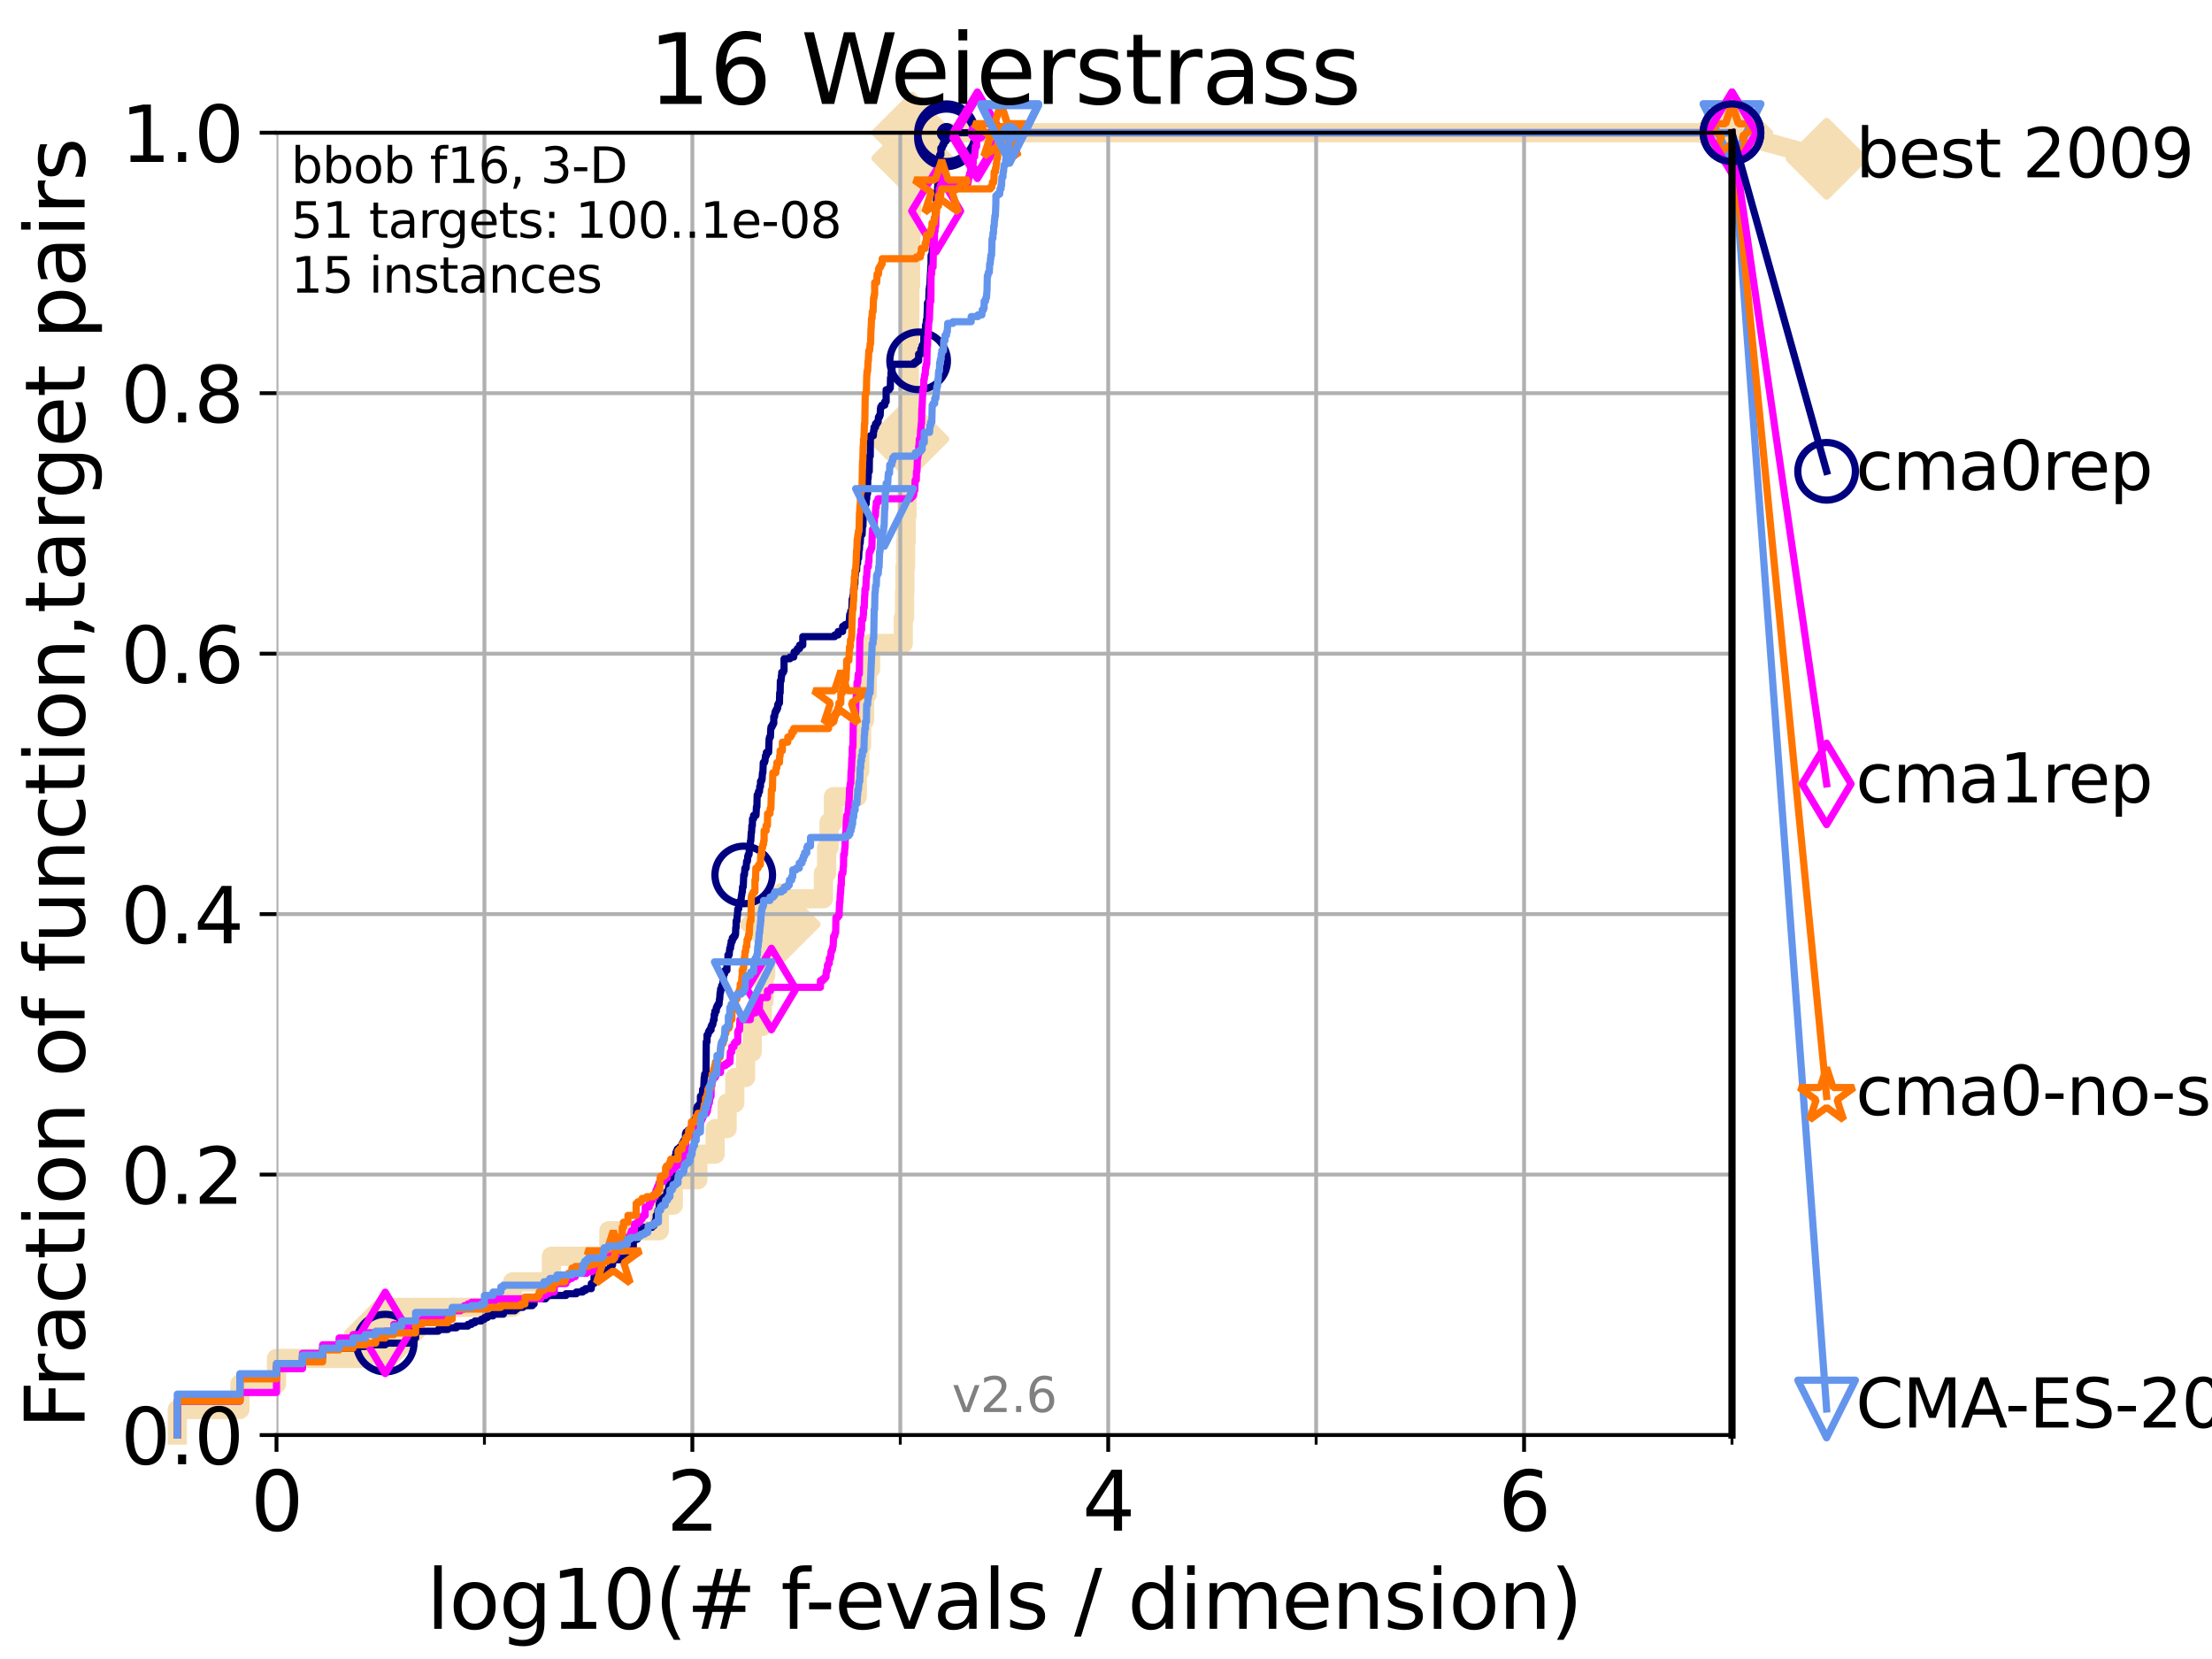 <?xml version="1.0" encoding="utf-8" standalone="no"?>
<!DOCTYPE svg PUBLIC "-//W3C//DTD SVG 1.1//EN"
  "http://www.w3.org/Graphics/SVG/1.1/DTD/svg11.dtd">
<svg xmlns:xlink="http://www.w3.org/1999/xlink" width="460.8pt" height="345.6pt" viewBox="0 0 460.8 345.6" xmlns="http://www.w3.org/2000/svg" version="1.1">
 <defs>
  <style type="text/css">*{stroke-linejoin: round; stroke-linecap: butt}</style>
 </defs>
 <g id="figure_1">
  <g id="patch_1">
   <path d="M 0 345.6 
L 460.8 345.6 
L 460.8 0 
L 0 0 
z
" style="fill: #ffffff"/>
  </g>
  <g id="axes_1">
   <g id="patch_2">
    <path d="M 57.6 298.944 
L 360.806 298.944 
L 360.806 27.648 
L 57.6 27.648 
z
" style="fill: #ffffff"/>
   </g>
   <g id="line2d_1">
    <path d="M 36.933 298.944 
L 36.933 293.624 
L 49.973 293.624 
L 49.973 288.305 
L 57.6 288.305 
L 57.6 282.985 
L 76.051 282.985 
L 76.051 277.666 
L 80.249 277.666 
L 80.249 272.346 
L 106.791 272.346 
L 106.791 267.027 
L 114.872 267.027 
L 114.872 261.707 
L 126.836 261.707 
L 126.836 256.388 
L 137.341 256.388 
L 137.341 251.068 
L 140.266 251.068 
L 140.266 245.749 
L 145.386 245.749 
L 145.386 240.429 
L 148.972 240.429 
L 148.972 235.11 
L 151.478 235.11 
L 151.478 229.79 
L 153.072 229.79 
L 153.072 224.471 
L 155.322 224.471 
L 155.322 219.151 
L 156.697 219.151 
L 156.697 213.832 
L 158.804 213.832 
L 158.804 208.512 
L 159.176 208.512 
L 159.176 203.192 
L 159.513 203.192 
L 159.513 197.873 
L 160.489 197.873 
L 160.489 192.553 
L 162.421 192.553 
L 162.421 187.234 
L 171.538 187.234 
L 171.538 181.914 
L 172.201 181.914 
L 172.201 176.595 
L 172.705 176.595 
L 172.705 171.275 
L 173.621 171.275 
L 173.621 165.956 
L 178.593 165.956 
L 178.593 160.636 
L 179.101 160.636 
L 179.101 155.317 
L 179.49 155.317 
L 179.49 149.997 
L 180.115 149.997 
L 180.115 144.678 
L 180.665 144.678 
L 180.665 139.358 
L 181.366 139.358 
L 181.366 134.039 
L 188.168 134.039 
L 188.168 128.719 
L 188.434 128.719 
L 188.434 123.4 
L 188.511 123.4 
L 188.511 118.08 
L 188.654 118.08 
L 188.654 112.76 
L 188.783 112.76 
L 188.783 107.441 
L 188.953 107.441 
L 188.953 102.121 
L 189.017 102.121 
L 189.017 96.802 
L 189.086 96.802 
L 189.086 91.482 
L 189.23 91.482 
L 189.23 86.163 
L 189.304 86.163 
L 189.304 80.843 
L 189.43 80.843 
L 189.43 75.524 
L 189.469 75.524 
L 189.469 70.204 
L 189.503 70.204 
L 189.503 64.885 
L 189.531 64.885 
L 189.531 59.565 
L 189.683 59.565 
L 189.683 54.246 
L 189.756 54.246 
L 189.756 48.926 
L 189.85 48.926 
L 189.85 43.607 
L 189.917 43.607 
L 189.917 38.287 
L 189.983 38.287 
L 189.983 32.968 
L 190.049 32.968 
L 190.049 27.648 
L 360.806 27.648 
" style="fill: none; stroke: #f5deb3; stroke-width: 4; stroke-linecap: square"/>
   </g>
   <g id="line2d_2">
    <defs>
     <path id="m15889808bf" d="M -0 7.778 
L 7.778 0 
L 0 -7.778 
L -7.778 -0 
z
" style="stroke: #f5deb3; stroke-width: 1.5; stroke-linejoin: miter"/>
    </defs>
    <g>
     <use xlink:href="#m15889808bf" x="80.249" y="277.666" style="fill: #f5deb3; stroke: #f5deb3; stroke-width: 1.5; stroke-linejoin: miter"/>
     <use xlink:href="#m15889808bf" x="162.421" y="192.553" style="fill: #f5deb3; stroke: #f5deb3; stroke-width: 1.5; stroke-linejoin: miter"/>
     <use xlink:href="#m15889808bf" x="189.23" y="91.482" style="fill: #f5deb3; stroke: #f5deb3; stroke-width: 1.5; stroke-linejoin: miter"/>
     <use xlink:href="#m15889808bf" x="190.049" y="32.968" style="fill: #f5deb3; stroke: #f5deb3; stroke-width: 1.5; stroke-linejoin: miter"/>
     <use xlink:href="#m15889808bf" x="190.049" y="27.648" style="fill: #f5deb3; stroke: #f5deb3; stroke-width: 1.5; stroke-linejoin: miter"/>
     <use xlink:href="#m15889808bf" x="360.806" y="27.648" style="fill: #f5deb3; stroke: #f5deb3; stroke-width: 1.5; stroke-linejoin: miter"/>
    </g>
   </g>
   <g id="line2d_3">
    <path style="fill: none; stroke: #f5deb3; stroke-width: 4; stroke-linecap: square"/>
    <g/>
   </g>
   <g id="line2d_4">
    <path d="M 360.806 27.648 
L 380.515 33.074 
" style="fill: none; stroke: #f5deb3; stroke-width: 4; stroke-linecap: square"/>
    <g>
     <use xlink:href="#m15889808bf" x="360.806" y="27.648" style="fill: #f5deb3; stroke: #f5deb3; stroke-width: 1.5; stroke-linejoin: miter"/>
     <use xlink:href="#m15889808bf" x="380.515" y="33.074" style="fill: #f5deb3; stroke: #f5deb3; stroke-width: 1.5; stroke-linejoin: miter"/>
    </g>
   </g>
   <g id="matplotlib.axis_1">
    <g id="xtick_1">
     <g id="line2d_5">
      <path d="M 57.6 298.944 
L 57.6 27.648 
" clip-path="url(#p56f30adcc7)" style="fill: none; stroke: #b0b0b0; stroke-width: 0.8; stroke-linecap: square"/>
     </g>
     <g id="line2d_6">
      <defs>
       <path id="m6fb5d374e8" d="M 0 0 
L 0 3.5 
" style="stroke: #000000; stroke-width: 0.8"/>
      </defs>
      <g>
       <use xlink:href="#m6fb5d374e8" x="57.6" y="298.944" style="stroke: #000000; stroke-width: 0.8"/>
      </g>
     </g>
     <g id="text_1">
      <!-- 0 -->
      <g transform="translate(52.192 318.861)scale(0.17 -0.17)">
       <defs>
        <path id="DejaVuSans-30" d="M 2034 4250 
Q 1547 4250 1301 3770 
Q 1056 3291 1056 2328 
Q 1056 1369 1301 889 
Q 1547 409 2034 409 
Q 2525 409 2770 889 
Q 3016 1369 3016 2328 
Q 3016 3291 2770 3770 
Q 2525 4250 2034 4250 
z
M 2034 4750 
Q 2819 4750 3233 4129 
Q 3647 3509 3647 2328 
Q 3647 1150 3233 529 
Q 2819 -91 2034 -91 
Q 1250 -91 836 529 
Q 422 1150 422 2328 
Q 422 3509 836 4129 
Q 1250 4750 2034 4750 
z
" transform="scale(0.016)"/>
       </defs>
       <use xlink:href="#DejaVuSans-30"/>
      </g>
     </g>
    </g>
    <g id="xtick_2">
     <g id="line2d_7">
      <path d="M 144.23 298.944 
L 144.23 27.648 
" clip-path="url(#p56f30adcc7)" style="fill: none; stroke: #b0b0b0; stroke-width: 0.8; stroke-linecap: square"/>
     </g>
     <g id="line2d_8">
      <g>
       <use xlink:href="#m6fb5d374e8" x="144.23" y="298.944" style="stroke: #000000; stroke-width: 0.8"/>
      </g>
     </g>
     <g id="text_2">
      <!-- 2 -->
      <g transform="translate(138.822 318.861)scale(0.17 -0.17)">
       <defs>
        <path id="DejaVuSans-32" d="M 1228 531 
L 3431 531 
L 3431 0 
L 469 0 
L 469 531 
Q 828 903 1448 1529 
Q 2069 2156 2228 2338 
Q 2531 2678 2651 2914 
Q 2772 3150 2772 3378 
Q 2772 3750 2511 3984 
Q 2250 4219 1831 4219 
Q 1534 4219 1204 4116 
Q 875 4013 500 3803 
L 500 4441 
Q 881 4594 1212 4672 
Q 1544 4750 1819 4750 
Q 2544 4750 2975 4387 
Q 3406 4025 3406 3419 
Q 3406 3131 3298 2873 
Q 3191 2616 2906 2266 
Q 2828 2175 2409 1742 
Q 1991 1309 1228 531 
z
" transform="scale(0.016)"/>
       </defs>
       <use xlink:href="#DejaVuSans-32"/>
      </g>
     </g>
    </g>
    <g id="xtick_3">
     <g id="line2d_9">
      <path d="M 230.861 298.944 
L 230.861 27.648 
" clip-path="url(#p56f30adcc7)" style="fill: none; stroke: #b0b0b0; stroke-width: 0.8; stroke-linecap: square"/>
     </g>
     <g id="line2d_10">
      <g>
       <use xlink:href="#m6fb5d374e8" x="230.861" y="298.944" style="stroke: #000000; stroke-width: 0.8"/>
      </g>
     </g>
     <g id="text_3">
      <!-- 4 -->
      <g transform="translate(225.453 318.861)scale(0.17 -0.17)">
       <defs>
        <path id="DejaVuSans-34" d="M 2419 4116 
L 825 1625 
L 2419 1625 
L 2419 4116 
z
M 2253 4666 
L 3047 4666 
L 3047 1625 
L 3713 1625 
L 3713 1100 
L 3047 1100 
L 3047 0 
L 2419 0 
L 2419 1100 
L 313 1100 
L 313 1709 
L 2253 4666 
z
" transform="scale(0.016)"/>
       </defs>
       <use xlink:href="#DejaVuSans-34"/>
      </g>
     </g>
    </g>
    <g id="xtick_4">
     <g id="line2d_11">
      <path d="M 317.491 298.944 
L 317.491 27.648 
" clip-path="url(#p56f30adcc7)" style="fill: none; stroke: #b0b0b0; stroke-width: 0.8; stroke-linecap: square"/>
     </g>
     <g id="line2d_12">
      <g>
       <use xlink:href="#m6fb5d374e8" x="317.491" y="298.944" style="stroke: #000000; stroke-width: 0.8"/>
      </g>
     </g>
     <g id="text_4">
      <!-- 6 -->
      <g transform="translate(312.083 318.861)scale(0.17 -0.17)">
       <defs>
        <path id="DejaVuSans-36" d="M 2113 2584 
Q 1688 2584 1439 2293 
Q 1191 2003 1191 1497 
Q 1191 994 1439 701 
Q 1688 409 2113 409 
Q 2538 409 2786 701 
Q 3034 994 3034 1497 
Q 3034 2003 2786 2293 
Q 2538 2584 2113 2584 
z
M 3366 4563 
L 3366 3988 
Q 3128 4100 2886 4159 
Q 2644 4219 2406 4219 
Q 1781 4219 1451 3797 
Q 1122 3375 1075 2522 
Q 1259 2794 1537 2939 
Q 1816 3084 2150 3084 
Q 2853 3084 3261 2657 
Q 3669 2231 3669 1497 
Q 3669 778 3244 343 
Q 2819 -91 2113 -91 
Q 1303 -91 875 529 
Q 447 1150 447 2328 
Q 447 3434 972 4092 
Q 1497 4750 2381 4750 
Q 2619 4750 2861 4703 
Q 3103 4656 3366 4563 
z
" transform="scale(0.016)"/>
       </defs>
       <use xlink:href="#DejaVuSans-36"/>
      </g>
     </g>
    </g>
    <g id="xtick_5">
     <g id="line2d_13">
      <path d="M 100.915 298.944 
L 100.915 27.648 
" clip-path="url(#p56f30adcc7)" style="fill: none; stroke: #b0b0b0; stroke-width: 0.8; stroke-linecap: square"/>
     </g>
     <g id="line2d_14">
      <defs>
       <path id="ma66b932c40" d="M 0 0 
L 0 2 
" style="stroke: #000000; stroke-width: 0.6"/>
      </defs>
      <g>
       <use xlink:href="#ma66b932c40" x="100.915" y="298.944" style="stroke: #000000; stroke-width: 0.6"/>
      </g>
     </g>
    </g>
    <g id="xtick_6">
     <g id="line2d_15">
      <path d="M 187.546 298.944 
L 187.546 27.648 
" clip-path="url(#p56f30adcc7)" style="fill: none; stroke: #b0b0b0; stroke-width: 0.8; stroke-linecap: square"/>
     </g>
     <g id="line2d_16">
      <g>
       <use xlink:href="#ma66b932c40" x="187.546" y="298.944" style="stroke: #000000; stroke-width: 0.6"/>
      </g>
     </g>
    </g>
    <g id="xtick_7">
     <g id="line2d_17">
      <path d="M 274.176 298.944 
L 274.176 27.648 
" clip-path="url(#p56f30adcc7)" style="fill: none; stroke: #b0b0b0; stroke-width: 0.8; stroke-linecap: square"/>
     </g>
     <g id="line2d_18">
      <g>
       <use xlink:href="#ma66b932c40" x="274.176" y="298.944" style="stroke: #000000; stroke-width: 0.6"/>
      </g>
     </g>
    </g>
    <g id="xtick_8">
     <g id="line2d_19">
      <path d="M 360.806 298.944 
L 360.806 27.648 
" clip-path="url(#p56f30adcc7)" style="fill: none; stroke: #b0b0b0; stroke-width: 0.8; stroke-linecap: square"/>
     </g>
     <g id="line2d_20">
      <g>
       <use xlink:href="#ma66b932c40" x="360.806" y="298.944" style="stroke: #000000; stroke-width: 0.6"/>
      </g>
     </g>
    </g>
    <g id="text_5">
     <!-- log10(# f-evals / dimension) -->
     <g transform="translate(88.823 339.314)scale(0.17 -0.17)">
      <defs>
       <path id="DejaVuSans-6c" d="M 603 4863 
L 1178 4863 
L 1178 0 
L 603 0 
L 603 4863 
z
" transform="scale(0.016)"/>
       <path id="DejaVuSans-6f" d="M 1959 3097 
Q 1497 3097 1228 2736 
Q 959 2375 959 1747 
Q 959 1119 1226 758 
Q 1494 397 1959 397 
Q 2419 397 2687 759 
Q 2956 1122 2956 1747 
Q 2956 2369 2687 2733 
Q 2419 3097 1959 3097 
z
M 1959 3584 
Q 2709 3584 3137 3096 
Q 3566 2609 3566 1747 
Q 3566 888 3137 398 
Q 2709 -91 1959 -91 
Q 1206 -91 779 398 
Q 353 888 353 1747 
Q 353 2609 779 3096 
Q 1206 3584 1959 3584 
z
" transform="scale(0.016)"/>
       <path id="DejaVuSans-67" d="M 2906 1791 
Q 2906 2416 2648 2759 
Q 2391 3103 1925 3103 
Q 1463 3103 1205 2759 
Q 947 2416 947 1791 
Q 947 1169 1205 825 
Q 1463 481 1925 481 
Q 2391 481 2648 825 
Q 2906 1169 2906 1791 
z
M 3481 434 
Q 3481 -459 3084 -895 
Q 2688 -1331 1869 -1331 
Q 1566 -1331 1297 -1286 
Q 1028 -1241 775 -1147 
L 775 -588 
Q 1028 -725 1275 -790 
Q 1522 -856 1778 -856 
Q 2344 -856 2625 -561 
Q 2906 -266 2906 331 
L 2906 616 
Q 2728 306 2450 153 
Q 2172 0 1784 0 
Q 1141 0 747 490 
Q 353 981 353 1791 
Q 353 2603 747 3093 
Q 1141 3584 1784 3584 
Q 2172 3584 2450 3431 
Q 2728 3278 2906 2969 
L 2906 3500 
L 3481 3500 
L 3481 434 
z
" transform="scale(0.016)"/>
       <path id="DejaVuSans-31" d="M 794 531 
L 1825 531 
L 1825 4091 
L 703 3866 
L 703 4441 
L 1819 4666 
L 2450 4666 
L 2450 531 
L 3481 531 
L 3481 0 
L 794 0 
L 794 531 
z
" transform="scale(0.016)"/>
       <path id="DejaVuSans-28" d="M 1984 4856 
Q 1566 4138 1362 3434 
Q 1159 2731 1159 2009 
Q 1159 1288 1364 580 
Q 1569 -128 1984 -844 
L 1484 -844 
Q 1016 -109 783 600 
Q 550 1309 550 2009 
Q 550 2706 781 3412 
Q 1013 4119 1484 4856 
L 1984 4856 
z
" transform="scale(0.016)"/>
       <path id="DejaVuSans-23" d="M 3272 2816 
L 2363 2816 
L 2100 1772 
L 3016 1772 
L 3272 2816 
z
M 2803 4594 
L 2478 3297 
L 3391 3297 
L 3719 4594 
L 4219 4594 
L 3897 3297 
L 4872 3297 
L 4872 2816 
L 3775 2816 
L 3519 1772 
L 4513 1772 
L 4513 1294 
L 3397 1294 
L 3072 0 
L 2572 0 
L 2894 1294 
L 1978 1294 
L 1656 0 
L 1153 0 
L 1478 1294 
L 494 1294 
L 494 1772 
L 1594 1772 
L 1856 2816 
L 850 2816 
L 850 3297 
L 1978 3297 
L 2297 4594 
L 2803 4594 
z
" transform="scale(0.016)"/>
       <path id="DejaVuSans-20" transform="scale(0.016)"/>
       <path id="DejaVuSans-66" d="M 2375 4863 
L 2375 4384 
L 1825 4384 
Q 1516 4384 1395 4259 
Q 1275 4134 1275 3809 
L 1275 3500 
L 2222 3500 
L 2222 3053 
L 1275 3053 
L 1275 0 
L 697 0 
L 697 3053 
L 147 3053 
L 147 3500 
L 697 3500 
L 697 3744 
Q 697 4328 969 4595 
Q 1241 4863 1831 4863 
L 2375 4863 
z
" transform="scale(0.016)"/>
       <path id="DejaVuSans-2d" d="M 313 2009 
L 1997 2009 
L 1997 1497 
L 313 1497 
L 313 2009 
z
" transform="scale(0.016)"/>
       <path id="DejaVuSans-65" d="M 3597 1894 
L 3597 1613 
L 953 1613 
Q 991 1019 1311 708 
Q 1631 397 2203 397 
Q 2534 397 2845 478 
Q 3156 559 3463 722 
L 3463 178 
Q 3153 47 2828 -22 
Q 2503 -91 2169 -91 
Q 1331 -91 842 396 
Q 353 884 353 1716 
Q 353 2575 817 3079 
Q 1281 3584 2069 3584 
Q 2775 3584 3186 3129 
Q 3597 2675 3597 1894 
z
M 3022 2063 
Q 3016 2534 2758 2815 
Q 2500 3097 2075 3097 
Q 1594 3097 1305 2825 
Q 1016 2553 972 2059 
L 3022 2063 
z
" transform="scale(0.016)"/>
       <path id="DejaVuSans-76" d="M 191 3500 
L 800 3500 
L 1894 563 
L 2988 3500 
L 3597 3500 
L 2284 0 
L 1503 0 
L 191 3500 
z
" transform="scale(0.016)"/>
       <path id="DejaVuSans-61" d="M 2194 1759 
Q 1497 1759 1228 1600 
Q 959 1441 959 1056 
Q 959 750 1161 570 
Q 1363 391 1709 391 
Q 2188 391 2477 730 
Q 2766 1069 2766 1631 
L 2766 1759 
L 2194 1759 
z
M 3341 1997 
L 3341 0 
L 2766 0 
L 2766 531 
Q 2569 213 2275 61 
Q 1981 -91 1556 -91 
Q 1019 -91 701 211 
Q 384 513 384 1019 
Q 384 1609 779 1909 
Q 1175 2209 1959 2209 
L 2766 2209 
L 2766 2266 
Q 2766 2663 2505 2880 
Q 2244 3097 1772 3097 
Q 1472 3097 1187 3025 
Q 903 2953 641 2809 
L 641 3341 
Q 956 3463 1253 3523 
Q 1550 3584 1831 3584 
Q 2591 3584 2966 3190 
Q 3341 2797 3341 1997 
z
" transform="scale(0.016)"/>
       <path id="DejaVuSans-73" d="M 2834 3397 
L 2834 2853 
Q 2591 2978 2328 3040 
Q 2066 3103 1784 3103 
Q 1356 3103 1142 2972 
Q 928 2841 928 2578 
Q 928 2378 1081 2264 
Q 1234 2150 1697 2047 
L 1894 2003 
Q 2506 1872 2764 1633 
Q 3022 1394 3022 966 
Q 3022 478 2636 193 
Q 2250 -91 1575 -91 
Q 1294 -91 989 -36 
Q 684 19 347 128 
L 347 722 
Q 666 556 975 473 
Q 1284 391 1588 391 
Q 1994 391 2212 530 
Q 2431 669 2431 922 
Q 2431 1156 2273 1281 
Q 2116 1406 1581 1522 
L 1381 1569 
Q 847 1681 609 1914 
Q 372 2147 372 2553 
Q 372 3047 722 3315 
Q 1072 3584 1716 3584 
Q 2034 3584 2315 3537 
Q 2597 3491 2834 3397 
z
" transform="scale(0.016)"/>
       <path id="DejaVuSans-2f" d="M 1625 4666 
L 2156 4666 
L 531 -594 
L 0 -594 
L 1625 4666 
z
" transform="scale(0.016)"/>
       <path id="DejaVuSans-64" d="M 2906 2969 
L 2906 4863 
L 3481 4863 
L 3481 0 
L 2906 0 
L 2906 525 
Q 2725 213 2448 61 
Q 2172 -91 1784 -91 
Q 1150 -91 751 415 
Q 353 922 353 1747 
Q 353 2572 751 3078 
Q 1150 3584 1784 3584 
Q 2172 3584 2448 3432 
Q 2725 3281 2906 2969 
z
M 947 1747 
Q 947 1113 1208 752 
Q 1469 391 1925 391 
Q 2381 391 2643 752 
Q 2906 1113 2906 1747 
Q 2906 2381 2643 2742 
Q 2381 3103 1925 3103 
Q 1469 3103 1208 2742 
Q 947 2381 947 1747 
z
" transform="scale(0.016)"/>
       <path id="DejaVuSans-69" d="M 603 3500 
L 1178 3500 
L 1178 0 
L 603 0 
L 603 3500 
z
M 603 4863 
L 1178 4863 
L 1178 4134 
L 603 4134 
L 603 4863 
z
" transform="scale(0.016)"/>
       <path id="DejaVuSans-6d" d="M 3328 2828 
Q 3544 3216 3844 3400 
Q 4144 3584 4550 3584 
Q 5097 3584 5394 3201 
Q 5691 2819 5691 2113 
L 5691 0 
L 5113 0 
L 5113 2094 
Q 5113 2597 4934 2840 
Q 4756 3084 4391 3084 
Q 3944 3084 3684 2787 
Q 3425 2491 3425 1978 
L 3425 0 
L 2847 0 
L 2847 2094 
Q 2847 2600 2669 2842 
Q 2491 3084 2119 3084 
Q 1678 3084 1418 2786 
Q 1159 2488 1159 1978 
L 1159 0 
L 581 0 
L 581 3500 
L 1159 3500 
L 1159 2956 
Q 1356 3278 1631 3431 
Q 1906 3584 2284 3584 
Q 2666 3584 2933 3390 
Q 3200 3197 3328 2828 
z
" transform="scale(0.016)"/>
       <path id="DejaVuSans-6e" d="M 3513 2113 
L 3513 0 
L 2938 0 
L 2938 2094 
Q 2938 2591 2744 2837 
Q 2550 3084 2163 3084 
Q 1697 3084 1428 2787 
Q 1159 2491 1159 1978 
L 1159 0 
L 581 0 
L 581 3500 
L 1159 3500 
L 1159 2956 
Q 1366 3272 1645 3428 
Q 1925 3584 2291 3584 
Q 2894 3584 3203 3211 
Q 3513 2838 3513 2113 
z
" transform="scale(0.016)"/>
       <path id="DejaVuSans-29" d="M 513 4856 
L 1013 4856 
Q 1481 4119 1714 3412 
Q 1947 2706 1947 2009 
Q 1947 1309 1714 600 
Q 1481 -109 1013 -844 
L 513 -844 
Q 928 -128 1133 580 
Q 1338 1288 1338 2009 
Q 1338 2731 1133 3434 
Q 928 4138 513 4856 
z
" transform="scale(0.016)"/>
      </defs>
      <use xlink:href="#DejaVuSans-6c"/>
      <use xlink:href="#DejaVuSans-6f" x="27.783"/>
      <use xlink:href="#DejaVuSans-67" x="88.965"/>
      <use xlink:href="#DejaVuSans-31" x="152.441"/>
      <use xlink:href="#DejaVuSans-30" x="216.064"/>
      <use xlink:href="#DejaVuSans-28" x="279.688"/>
      <use xlink:href="#DejaVuSans-23" x="318.701"/>
      <use xlink:href="#DejaVuSans-20" x="402.49"/>
      <use xlink:href="#DejaVuSans-66" x="434.277"/>
      <use xlink:href="#DejaVuSans-2d" x="463.982"/>
      <use xlink:href="#DejaVuSans-65" x="500.066"/>
      <use xlink:href="#DejaVuSans-76" x="561.59"/>
      <use xlink:href="#DejaVuSans-61" x="620.77"/>
      <use xlink:href="#DejaVuSans-6c" x="682.049"/>
      <use xlink:href="#DejaVuSans-73" x="709.832"/>
      <use xlink:href="#DejaVuSans-20" x="761.932"/>
      <use xlink:href="#DejaVuSans-2f" x="793.719"/>
      <use xlink:href="#DejaVuSans-20" x="827.41"/>
      <use xlink:href="#DejaVuSans-64" x="859.197"/>
      <use xlink:href="#DejaVuSans-69" x="922.674"/>
      <use xlink:href="#DejaVuSans-6d" x="950.457"/>
      <use xlink:href="#DejaVuSans-65" x="1047.869"/>
      <use xlink:href="#DejaVuSans-6e" x="1109.393"/>
      <use xlink:href="#DejaVuSans-73" x="1172.771"/>
      <use xlink:href="#DejaVuSans-69" x="1224.871"/>
      <use xlink:href="#DejaVuSans-6f" x="1252.654"/>
      <use xlink:href="#DejaVuSans-6e" x="1313.836"/>
      <use xlink:href="#DejaVuSans-29" x="1377.215"/>
     </g>
    </g>
   </g>
   <g id="matplotlib.axis_2">
    <g id="ytick_1">
     <g id="line2d_21">
      <path d="M 57.6 298.944 
L 360.806 298.944 
" clip-path="url(#p56f30adcc7)" style="fill: none; stroke: #b0b0b0; stroke-width: 0.8; stroke-linecap: square"/>
     </g>
     <g id="line2d_22">
      <defs>
       <path id="m7cbeb3108e" d="M 0 0 
L -3.5 0 
" style="stroke: #000000; stroke-width: 0.8"/>
      </defs>
      <g>
       <use xlink:href="#m7cbeb3108e" x="57.6" y="298.944" style="stroke: #000000; stroke-width: 0.8"/>
      </g>
     </g>
     <g id="text_6">
      <!-- 0.0 -->
      <g transform="translate(25.155 305.023)scale(0.16 -0.16)">
       <defs>
        <path id="DejaVuSans-2e" d="M 684 794 
L 1344 794 
L 1344 0 
L 684 0 
L 684 794 
z
" transform="scale(0.016)"/>
       </defs>
       <use xlink:href="#DejaVuSans-30"/>
       <use xlink:href="#DejaVuSans-2e" x="63.623"/>
       <use xlink:href="#DejaVuSans-30" x="95.41"/>
      </g>
     </g>
    </g>
    <g id="ytick_2">
     <g id="line2d_23">
      <path d="M 57.6 244.685 
L 360.806 244.685 
" clip-path="url(#p56f30adcc7)" style="fill: none; stroke: #b0b0b0; stroke-width: 0.8; stroke-linecap: square"/>
     </g>
     <g id="line2d_24">
      <g>
       <use xlink:href="#m7cbeb3108e" x="57.6" y="244.685" style="stroke: #000000; stroke-width: 0.8"/>
      </g>
     </g>
     <g id="text_7">
      <!-- 0.2 -->
      <g transform="translate(25.155 250.764)scale(0.16 -0.16)">
       <use xlink:href="#DejaVuSans-30"/>
       <use xlink:href="#DejaVuSans-2e" x="63.623"/>
       <use xlink:href="#DejaVuSans-32" x="95.41"/>
      </g>
     </g>
    </g>
    <g id="ytick_3">
     <g id="line2d_25">
      <path d="M 57.6 190.426 
L 360.806 190.426 
" clip-path="url(#p56f30adcc7)" style="fill: none; stroke: #b0b0b0; stroke-width: 0.8; stroke-linecap: square"/>
     </g>
     <g id="line2d_26">
      <g>
       <use xlink:href="#m7cbeb3108e" x="57.6" y="190.426" style="stroke: #000000; stroke-width: 0.8"/>
      </g>
     </g>
     <g id="text_8">
      <!-- 0.4 -->
      <g transform="translate(25.155 196.504)scale(0.16 -0.16)">
       <use xlink:href="#DejaVuSans-30"/>
       <use xlink:href="#DejaVuSans-2e" x="63.623"/>
       <use xlink:href="#DejaVuSans-34" x="95.41"/>
      </g>
     </g>
    </g>
    <g id="ytick_4">
     <g id="line2d_27">
      <path d="M 57.6 136.166 
L 360.806 136.166 
" clip-path="url(#p56f30adcc7)" style="fill: none; stroke: #b0b0b0; stroke-width: 0.8; stroke-linecap: square"/>
     </g>
     <g id="line2d_28">
      <g>
       <use xlink:href="#m7cbeb3108e" x="57.6" y="136.166" style="stroke: #000000; stroke-width: 0.8"/>
      </g>
     </g>
     <g id="text_9">
      <!-- 0.6 -->
      <g transform="translate(25.155 142.245)scale(0.16 -0.16)">
       <use xlink:href="#DejaVuSans-30"/>
       <use xlink:href="#DejaVuSans-2e" x="63.623"/>
       <use xlink:href="#DejaVuSans-36" x="95.41"/>
      </g>
     </g>
    </g>
    <g id="ytick_5">
     <g id="line2d_29">
      <path d="M 57.6 81.907 
L 360.806 81.907 
" clip-path="url(#p56f30adcc7)" style="fill: none; stroke: #b0b0b0; stroke-width: 0.8; stroke-linecap: square"/>
     </g>
     <g id="line2d_30">
      <g>
       <use xlink:href="#m7cbeb3108e" x="57.6" y="81.907" style="stroke: #000000; stroke-width: 0.8"/>
      </g>
     </g>
     <g id="text_10">
      <!-- 0.8 -->
      <g transform="translate(25.155 87.986)scale(0.16 -0.16)">
       <defs>
        <path id="DejaVuSans-38" d="M 2034 2216 
Q 1584 2216 1326 1975 
Q 1069 1734 1069 1313 
Q 1069 891 1326 650 
Q 1584 409 2034 409 
Q 2484 409 2743 651 
Q 3003 894 3003 1313 
Q 3003 1734 2745 1975 
Q 2488 2216 2034 2216 
z
M 1403 2484 
Q 997 2584 770 2862 
Q 544 3141 544 3541 
Q 544 4100 942 4425 
Q 1341 4750 2034 4750 
Q 2731 4750 3128 4425 
Q 3525 4100 3525 3541 
Q 3525 3141 3298 2862 
Q 3072 2584 2669 2484 
Q 3125 2378 3379 2068 
Q 3634 1759 3634 1313 
Q 3634 634 3220 271 
Q 2806 -91 2034 -91 
Q 1263 -91 848 271 
Q 434 634 434 1313 
Q 434 1759 690 2068 
Q 947 2378 1403 2484 
z
M 1172 3481 
Q 1172 3119 1398 2916 
Q 1625 2713 2034 2713 
Q 2441 2713 2670 2916 
Q 2900 3119 2900 3481 
Q 2900 3844 2670 4047 
Q 2441 4250 2034 4250 
Q 1625 4250 1398 4047 
Q 1172 3844 1172 3481 
z
" transform="scale(0.016)"/>
       </defs>
       <use xlink:href="#DejaVuSans-30"/>
       <use xlink:href="#DejaVuSans-2e" x="63.623"/>
       <use xlink:href="#DejaVuSans-38" x="95.41"/>
      </g>
     </g>
    </g>
    <g id="ytick_6">
     <g id="line2d_31">
      <path d="M 57.6 27.648 
L 360.806 27.648 
" clip-path="url(#p56f30adcc7)" style="fill: none; stroke: #b0b0b0; stroke-width: 0.8; stroke-linecap: square"/>
     </g>
     <g id="line2d_32">
      <g>
       <use xlink:href="#m7cbeb3108e" x="57.6" y="27.648" style="stroke: #000000; stroke-width: 0.8"/>
      </g>
     </g>
     <g id="text_11">
      <!-- 1.0 -->
      <g transform="translate(25.155 33.727)scale(0.16 -0.16)">
       <use xlink:href="#DejaVuSans-31"/>
       <use xlink:href="#DejaVuSans-2e" x="63.623"/>
       <use xlink:href="#DejaVuSans-30" x="95.41"/>
      </g>
     </g>
    </g>
    <g id="text_12">
     <!-- Fraction of function,target pairs -->
     <g transform="translate(17.62 297.681)rotate(-90)scale(0.17 -0.17)">
      <defs>
       <path id="DejaVuSans-46" d="M 628 4666 
L 3309 4666 
L 3309 4134 
L 1259 4134 
L 1259 2759 
L 3109 2759 
L 3109 2228 
L 1259 2228 
L 1259 0 
L 628 0 
L 628 4666 
z
" transform="scale(0.016)"/>
       <path id="DejaVuSans-72" d="M 2631 2963 
Q 2534 3019 2420 3045 
Q 2306 3072 2169 3072 
Q 1681 3072 1420 2755 
Q 1159 2438 1159 1844 
L 1159 0 
L 581 0 
L 581 3500 
L 1159 3500 
L 1159 2956 
Q 1341 3275 1631 3429 
Q 1922 3584 2338 3584 
Q 2397 3584 2469 3576 
Q 2541 3569 2628 3553 
L 2631 2963 
z
" transform="scale(0.016)"/>
       <path id="DejaVuSans-63" d="M 3122 3366 
L 3122 2828 
Q 2878 2963 2633 3030 
Q 2388 3097 2138 3097 
Q 1578 3097 1268 2742 
Q 959 2388 959 1747 
Q 959 1106 1268 751 
Q 1578 397 2138 397 
Q 2388 397 2633 464 
Q 2878 531 3122 666 
L 3122 134 
Q 2881 22 2623 -34 
Q 2366 -91 2075 -91 
Q 1284 -91 818 406 
Q 353 903 353 1747 
Q 353 2603 823 3093 
Q 1294 3584 2113 3584 
Q 2378 3584 2631 3529 
Q 2884 3475 3122 3366 
z
" transform="scale(0.016)"/>
       <path id="DejaVuSans-74" d="M 1172 4494 
L 1172 3500 
L 2356 3500 
L 2356 3053 
L 1172 3053 
L 1172 1153 
Q 1172 725 1289 603 
Q 1406 481 1766 481 
L 2356 481 
L 2356 0 
L 1766 0 
Q 1100 0 847 248 
Q 594 497 594 1153 
L 594 3053 
L 172 3053 
L 172 3500 
L 594 3500 
L 594 4494 
L 1172 4494 
z
" transform="scale(0.016)"/>
       <path id="DejaVuSans-75" d="M 544 1381 
L 544 3500 
L 1119 3500 
L 1119 1403 
Q 1119 906 1312 657 
Q 1506 409 1894 409 
Q 2359 409 2629 706 
Q 2900 1003 2900 1516 
L 2900 3500 
L 3475 3500 
L 3475 0 
L 2900 0 
L 2900 538 
Q 2691 219 2414 64 
Q 2138 -91 1772 -91 
Q 1169 -91 856 284 
Q 544 659 544 1381 
z
M 1991 3584 
L 1991 3584 
z
" transform="scale(0.016)"/>
       <path id="DejaVuSans-2c" d="M 750 794 
L 1409 794 
L 1409 256 
L 897 -744 
L 494 -744 
L 750 256 
L 750 794 
z
" transform="scale(0.016)"/>
       <path id="DejaVuSans-70" d="M 1159 525 
L 1159 -1331 
L 581 -1331 
L 581 3500 
L 1159 3500 
L 1159 2969 
Q 1341 3281 1617 3432 
Q 1894 3584 2278 3584 
Q 2916 3584 3314 3078 
Q 3713 2572 3713 1747 
Q 3713 922 3314 415 
Q 2916 -91 2278 -91 
Q 1894 -91 1617 61 
Q 1341 213 1159 525 
z
M 3116 1747 
Q 3116 2381 2855 2742 
Q 2594 3103 2138 3103 
Q 1681 3103 1420 2742 
Q 1159 2381 1159 1747 
Q 1159 1113 1420 752 
Q 1681 391 2138 391 
Q 2594 391 2855 752 
Q 3116 1113 3116 1747 
z
" transform="scale(0.016)"/>
      </defs>
      <use xlink:href="#DejaVuSans-46"/>
      <use xlink:href="#DejaVuSans-72" x="50.27"/>
      <use xlink:href="#DejaVuSans-61" x="91.383"/>
      <use xlink:href="#DejaVuSans-63" x="152.662"/>
      <use xlink:href="#DejaVuSans-74" x="207.643"/>
      <use xlink:href="#DejaVuSans-69" x="246.852"/>
      <use xlink:href="#DejaVuSans-6f" x="274.635"/>
      <use xlink:href="#DejaVuSans-6e" x="335.816"/>
      <use xlink:href="#DejaVuSans-20" x="399.195"/>
      <use xlink:href="#DejaVuSans-6f" x="430.982"/>
      <use xlink:href="#DejaVuSans-66" x="492.164"/>
      <use xlink:href="#DejaVuSans-20" x="527.369"/>
      <use xlink:href="#DejaVuSans-66" x="559.156"/>
      <use xlink:href="#DejaVuSans-75" x="594.361"/>
      <use xlink:href="#DejaVuSans-6e" x="657.74"/>
      <use xlink:href="#DejaVuSans-63" x="721.119"/>
      <use xlink:href="#DejaVuSans-74" x="776.1"/>
      <use xlink:href="#DejaVuSans-69" x="815.309"/>
      <use xlink:href="#DejaVuSans-6f" x="843.092"/>
      <use xlink:href="#DejaVuSans-6e" x="904.273"/>
      <use xlink:href="#DejaVuSans-2c" x="967.652"/>
      <use xlink:href="#DejaVuSans-74" x="999.439"/>
      <use xlink:href="#DejaVuSans-61" x="1038.648"/>
      <use xlink:href="#DejaVuSans-72" x="1099.928"/>
      <use xlink:href="#DejaVuSans-67" x="1139.291"/>
      <use xlink:href="#DejaVuSans-65" x="1202.768"/>
      <use xlink:href="#DejaVuSans-74" x="1264.291"/>
      <use xlink:href="#DejaVuSans-20" x="1303.5"/>
      <use xlink:href="#DejaVuSans-70" x="1335.287"/>
      <use xlink:href="#DejaVuSans-61" x="1398.764"/>
      <use xlink:href="#DejaVuSans-69" x="1460.043"/>
      <use xlink:href="#DejaVuSans-72" x="1487.826"/>
      <use xlink:href="#DejaVuSans-73" x="1528.939"/>
     </g>
    </g>
   </g>
   <g id="line2d_33">
    <defs>
     <path id="ma6c982e39e" d="M 0 1.5 
C 0.398 1.5 0.779 1.342 1.061 1.061 
C 1.342 0.779 1.5 0.398 1.5 0 
C 1.5 -0.398 1.342 -0.779 1.061 -1.061 
C 0.779 -1.342 0.398 -1.5 0 -1.5 
C -0.398 -1.5 -0.779 -1.342 -1.061 -1.061 
C -1.342 -0.779 -1.5 -0.398 -1.5 0 
C -1.5 0.398 -1.342 0.779 -1.061 1.061 
C -0.779 1.342 -0.398 1.5 0 1.5 
z
" style="stroke: #f5deb3"/>
    </defs>
    <g>
     <use xlink:href="#ma6c982e39e" x="190.049" y="27.648" style="fill: #f5deb3; stroke: #f5deb3"/>
     <use xlink:href="#ma6c982e39e" x="190.049" y="27.648" style="fill: #f5deb3; stroke: #f5deb3"/>
    </g>
   </g>
   <g id="line2d_34">
    <defs>
     <path id="md8b7354a06" d="M 0 1.5 
C 0.398 1.5 0.779 1.342 1.061 1.061 
C 1.342 0.779 1.5 0.398 1.5 0 
C 1.5 -0.398 1.342 -0.779 1.061 -1.061 
C 0.779 -1.342 0.398 -1.5 0 -1.5 
C -0.398 -1.5 -0.779 -1.342 -1.061 -1.061 
C -1.342 -0.779 -1.5 -0.398 -1.5 0 
C -1.5 0.398 -1.342 0.779 -1.061 1.061 
C -0.779 1.342 -0.398 1.5 0 1.5 
z
" style="stroke: #000080"/>
    </defs>
    <g>
     <use xlink:href="#md8b7354a06" x="197.17" y="27.648" style="fill: #000080; stroke: #000080"/>
     <use xlink:href="#md8b7354a06" x="197.17" y="27.648" style="fill: #000080; stroke: #000080"/>
    </g>
   </g>
   <g id="line2d_35">
    <path d="M 36.933 298.944 
L 36.933 291.851 
L 49.973 291.851 
L 49.973 286.532 
L 57.6 286.532 
L 57.6 284.759 
L 63.012 284.759 
L 63.012 282.631 
L 67.209 282.631 
L 67.209 280.858 
L 73.539 280.858 
L 73.539 280.503 
L 76.051 280.503 
L 76.051 280.148 
L 80.249 280.148 
L 80.249 279.794 
L 85.184 279.794 
L 85.184 278.73 
L 86.578 278.73 
L 86.578 277.311 
L 91.306 277.311 
L 91.306 276.957 
L 93.288 276.957 
L 93.288 276.602 
L 95.081 276.602 
L 95.081 276.247 
L 97.485 276.247 
L 97.485 275.893 
L 98.223 275.893 
L 98.223 275.538 
L 98.933 275.538 
L 98.933 275.183 
L 100.277 275.183 
L 100.277 274.829 
L 100.915 274.829 
L 100.915 274.474 
L 101.532 274.474 
L 101.532 274.12 
L 102.708 274.12 
L 102.708 273.765 
L 104.86 273.765 
L 104.86 273.056 
L 107.245 273.056 
L 107.245 272.701 
L 107.687 272.701 
L 107.687 272.346 
L 108.956 272.346 
L 108.956 271.992 
L 110.897 271.992 
L 110.897 271.637 
L 111.262 271.637 
L 111.262 270.573 
L 113.638 270.573 
L 113.638 270.219 
L 113.954 270.219 
L 113.954 269.864 
L 117.9 269.864 
L 117.9 269.509 
L 120.059 269.509 
L 120.059 269.155 
L 121.372 269.155 
L 121.372 268.8 
L 121.995 268.8 
L 121.995 268.445 
L 123.184 268.445 
L 123.184 267.381 
L 123.751 267.381 
L 123.751 265.963 
L 125.863 265.963 
L 125.863 265.608 
L 126.029 265.608 
L 126.029 265.254 
L 126.193 265.254 
L 126.193 264.544 
L 126.994 264.544 
L 126.994 264.19 
L 127.15 264.19 
L 127.15 263.835 
L 127.458 263.835 
L 127.458 263.48 
L 127.61 263.48 
L 127.61 262.771 
L 127.761 262.771 
L 127.761 262.417 
L 129.209 262.417 
L 129.209 262.062 
L 130.683 262.062 
L 130.683 261.707 
L 130.939 261.707 
L 130.939 260.289 
L 131.929 260.289 
L 131.929 258.161 
L 132.755 258.161 
L 132.755 257.806 
L 132.87 257.806 
L 132.87 256.388 
L 133.766 256.388 
L 133.766 256.033 
L 133.983 256.033 
L 133.983 255.678 
L 135.835 255.678 
L 135.835 255.324 
L 136.223 255.324 
L 136.223 254.969 
L 136.414 254.969 
L 136.509 254.26 
L 136.697 254.26 
L 136.697 253.196 
L 136.975 253.196 
L 137.067 252.132 
L 137.341 252.132 
L 137.341 250.714 
L 137.521 250.714 
L 137.521 250.004 
L 137.788 250.004 
L 137.788 249.65 
L 138.396 249.65 
L 138.396 249.295 
L 138.902 249.295 
L 138.902 248.231 
L 139.232 248.231 
L 139.314 247.167 
L 139.476 247.167 
L 139.556 246.103 
L 139.717 246.103 
L 139.717 245.039 
L 139.954 245.039 
L 139.954 243.976 
L 140.111 243.976 
L 140.111 243.621 
L 140.266 243.621 
L 140.266 242.557 
L 140.421 242.557 
L 140.497 241.493 
L 140.65 241.493 
L 140.65 240.784 
L 140.801 240.784 
L 140.801 240.075 
L 140.951 240.075 
L 140.951 239.72 
L 141.099 239.72 
L 141.099 239.365 
L 141.538 239.365 
L 141.538 239.011 
L 141.968 239.011 
L 142.038 238.301 
L 142.248 238.301 
L 142.248 237.947 
L 142.456 237.947 
L 142.456 237.592 
L 142.798 237.592 
L 142.798 236.174 
L 142.933 236.174 
L 142.933 235.819 
L 143.331 235.819 
L 143.331 235.464 
L 143.85 235.464 
L 143.85 235.11 
L 144.168 235.11 
L 144.23 234.046 
L 144.48 234.046 
L 144.48 233.691 
L 144.664 233.691 
L 144.664 233.336 
L 144.847 233.336 
L 144.847 232.982 
L 145.028 232.982 
L 145.088 231.918 
L 145.148 231.918 
L 145.148 230.854 
L 145.267 230.854 
L 145.267 230.499 
L 145.562 230.499 
L 145.562 230.145 
L 145.909 230.145 
L 145.909 228.372 
L 146.306 228.372 
L 146.362 226.953 
L 146.585 226.953 
L 146.695 224.471 
L 146.75 224.471 
L 146.805 223.761 
L 147.076 223.761 
L 147.13 217.023 
L 147.291 217.023 
L 147.291 215.605 
L 147.503 215.605 
L 147.608 214.895 
L 147.816 214.895 
L 147.816 214.541 
L 148.125 214.541 
L 148.125 213.832 
L 148.277 213.832 
L 148.277 213.477 
L 148.478 213.477 
L 148.578 212.768 
L 148.628 212.768 
L 148.628 212.413 
L 148.776 212.413 
L 148.776 211.349 
L 148.923 211.349 
L 148.923 210.64 
L 149.214 210.64 
L 149.214 209.931 
L 149.358 209.931 
L 149.358 209.576 
L 149.548 209.576 
L 149.548 209.221 
L 149.783 209.221 
L 149.876 208.157 
L 149.922 208.157 
L 150.015 206.739 
L 150.107 206.739 
L 150.107 206.03 
L 150.335 206.03 
L 150.335 205.32 
L 150.56 205.32 
L 150.649 203.902 
L 150.694 203.902 
L 150.738 202.838 
L 150.959 202.838 
L 151.046 202.129 
L 151.435 202.129 
L 151.435 200.355 
L 151.648 200.355 
L 151.648 198.937 
L 151.9 198.937 
L 151.983 197.873 
L 152.024 197.873 
L 152.024 197.518 
L 152.189 197.518 
L 152.189 196.809 
L 152.312 196.809 
L 152.312 196.1 
L 152.555 196.1 
L 152.555 195.39 
L 152.875 195.39 
L 152.875 195.036 
L 153.111 195.036 
L 153.111 194.681 
L 153.228 194.681 
L 153.267 193.263 
L 153.344 193.263 
L 153.344 191.844 
L 153.498 191.844 
L 153.575 190.78 
L 153.613 190.78 
L 153.689 189.362 
L 153.877 189.362 
L 153.915 188.298 
L 154.064 188.298 
L 154.064 187.943 
L 154.212 187.943 
L 154.212 187.589 
L 154.359 187.589 
L 154.469 186.525 
L 154.505 186.525 
L 154.578 185.815 
L 154.65 185.815 
L 154.686 184.751 
L 154.829 184.751 
L 154.936 182.269 
L 155.077 182.269 
L 155.183 180.85 
L 155.426 180.85 
L 155.53 179.432 
L 155.701 179.432 
L 155.769 178.368 
L 155.871 178.368 
L 155.871 178.013 
L 156.039 178.013 
L 156.106 176.949 
L 156.239 176.949 
L 156.338 175.176 
L 156.403 175.176 
L 156.502 173.403 
L 156.567 173.403 
L 156.632 171.985 
L 156.729 171.985 
L 156.761 170.566 
L 156.985 170.566 
L 156.985 169.857 
L 157.488 169.857 
L 157.581 168.084 
L 157.673 168.084 
L 157.734 165.601 
L 157.977 165.601 
L 158.007 164.892 
L 158.217 164.892 
L 158.277 163.828 
L 158.425 163.828 
L 158.425 162.764 
L 158.63 162.764 
L 158.63 162.409 
L 158.746 162.409 
L 158.833 160.991 
L 158.919 160.991 
L 159.005 158.863 
L 159.261 158.863 
L 159.261 158.508 
L 159.373 158.508 
L 159.457 157.445 
L 159.652 157.445 
L 159.652 156.735 
L 160.116 156.735 
L 160.223 153.898 
L 160.303 153.898 
L 160.303 153.544 
L 160.489 153.544 
L 160.568 151.77 
L 160.621 151.77 
L 160.621 151.416 
L 160.83 151.416 
L 160.83 151.061 
L 161.01 151.061 
L 161.01 150.706 
L 161.189 150.706 
L 161.189 149.288 
L 161.367 149.288 
L 161.417 148.579 
L 161.492 148.579 
L 161.492 148.224 
L 161.667 148.224 
L 161.667 147.869 
L 161.864 147.869 
L 161.864 147.515 
L 162.011 147.515 
L 162.011 146.805 
L 162.181 146.805 
L 162.181 146.451 
L 162.373 146.451 
L 162.421 144.323 
L 162.516 144.323 
L 162.563 141.841 
L 162.705 141.841 
L 162.775 140.777 
L 162.845 140.777 
L 162.845 140.067 
L 163.192 140.067 
L 163.192 139.713 
L 163.328 139.713 
L 163.328 137.23 
L 164.56 137.23 
L 164.56 136.876 
L 165.351 136.876 
L 165.433 135.812 
L 165.894 135.812 
L 165.894 135.457 
L 166.111 135.457 
L 166.111 135.102 
L 166.576 135.102 
L 166.576 134.393 
L 167.233 134.393 
L 167.233 132.62 
L 173.895 132.62 
L 173.895 132.265 
L 174.606 132.265 
L 174.606 131.556 
L 175.531 131.556 
L 175.531 130.492 
L 176.012 130.492 
L 176.012 130.138 
L 176.739 130.138 
L 176.85 129.428 
L 176.916 129.428 
L 177.015 128.01 
L 177.223 128.01 
L 177.223 127.301 
L 177.438 127.301 
L 177.524 124.818 
L 177.609 124.818 
L 177.694 124.109 
L 177.789 124.109 
L 177.821 122.69 
L 177.936 122.69 
L 178.009 121.626 
L 178.092 121.626 
L 178.113 119.853 
L 178.206 119.853 
L 178.206 118.789 
L 178.452 118.789 
L 178.492 117.371 
L 178.654 117.371 
L 178.674 116.307 
L 178.864 116.307 
L 178.953 114.534 
L 179.032 114.534 
L 179.091 113.115 
L 179.199 113.115 
L 179.306 111.342 
L 179.596 111.342 
L 179.662 109.569 
L 179.767 109.569 
L 179.843 107.086 
L 180.003 107.086 
L 180.003 106.732 
L 180.115 106.732 
L 180.133 106.022 
L 180.226 106.022 
L 180.281 104.958 
L 180.438 104.958 
L 180.492 103.895 
L 180.556 103.895 
L 180.583 102.831 
L 180.728 102.831 
L 180.764 99.639 
L 180.845 99.639 
L 180.89 98.22 
L 181.076 98.22 
L 181.12 95.029 
L 181.287 95.029 
L 181.322 90.773 
L 181.932 90.773 
L 181.983 89.709 
L 182.075 89.709 
L 182.075 89 
L 182.383 89 
L 182.383 88.291 
L 182.694 88.291 
L 182.694 87.936 
L 182.92 87.936 
L 183 86.872 
L 183.214 86.872 
L 183.214 86.517 
L 183.356 86.517 
L 183.418 85.099 
L 183.481 85.099 
L 183.481 84.744 
L 183.713 84.744 
L 183.713 84.39 
L 184.31 84.39 
L 184.31 83.68 
L 184.599 83.68 
L 184.599 81.198 
L 185.219 81.198 
L 185.219 80.843 
L 185.466 80.843 
L 185.508 78.715 
L 185.612 78.715 
L 185.612 77.652 
L 185.82 77.652 
L 185.82 76.233 
L 185.95 76.233 
L 185.95 75.878 
L 190.44 75.878 
L 190.44 75.524 
L 190.902 75.524 
L 190.902 75.169 
L 191.368 75.169 
L 191.368 73.751 
L 191.843 73.751 
L 191.843 72.687 
L 192.101 72.687 
L 192.106 71.977 
L 192.302 71.977 
L 192.302 71.623 
L 192.413 71.623 
L 192.486 69.14 
L 192.778 69.14 
L 192.802 67.722 
L 192.906 67.722 
L 192.986 66.658 
L 193.084 66.658 
L 193.186 64.175 
L 193.205 64.175 
L 193.205 63.112 
L 193.468 63.112 
L 193.541 60.274 
L 193.591 60.274 
L 193.65 59.565 
L 193.709 59.565 
L 193.812 57.083 
L 193.844 57.083 
L 193.915 55.31 
L 193.956 55.31 
L 193.969 53.182 
L 194.138 53.182 
L 194.235 51.763 
L 194.287 51.763 
L 194.309 49.99 
L 194.518 49.99 
L 194.626 47.862 
L 194.634 47.862 
L 194.733 45.38 
L 194.848 45.38 
L 194.937 43.607 
L 195.039 43.607 
L 195.131 40.06 
L 195.281 40.06 
L 195.368 38.287 
L 195.435 38.287 
L 195.447 35.095 
L 195.631 35.095 
L 195.631 34.741 
L 195.757 34.741 
L 195.757 32.258 
L 195.999 32.258 
L 195.999 30.84 
L 196.261 30.84 
L 196.261 30.485 
L 196.387 30.485 
L 196.387 30.13 
L 196.605 30.13 
L 196.605 29.421 
L 197.057 29.421 
L 197.129 28.712 
L 197.17 28.712 
L 197.17 27.648 
L 360.806 27.648 
L 360.806 27.648 
" style="fill: none; stroke: #000080; stroke-width: 1.5; stroke-linecap: square"/>
   </g>
   <g id="line2d_36">
    <defs>
     <path id="ma615c39351" d="M 0 6 
C 1.591 6 3.117 5.368 4.243 4.243 
C 5.368 3.117 6 1.591 6 0 
C 6 -1.591 5.368 -3.117 4.243 -4.243 
C 3.117 -5.368 1.591 -6 0 -6 
C -1.591 -6 -3.117 -5.368 -4.243 -4.243 
C -5.368 -3.117 -6 -1.591 -6 0 
C -6 1.591 -5.368 3.117 -4.243 4.243 
C -3.117 5.368 -1.591 6 0 6 
z
" style="stroke: #000080; stroke-width: 1.5"/>
    </defs>
    <g>
     <use xlink:href="#ma615c39351" x="80.249" y="279.794" style="fill-opacity: 0; stroke: #000080; stroke-width: 1.5"/>
     <use xlink:href="#ma615c39351" x="154.936" y="182.269" style="fill-opacity: 0; stroke: #000080; stroke-width: 1.5"/>
     <use xlink:href="#ma615c39351" x="191.368" y="75.169" style="fill-opacity: 0; stroke: #000080; stroke-width: 1.5"/>
     <use xlink:href="#ma615c39351" x="197.17" y="28.712" style="fill-opacity: 0; stroke: #000080; stroke-width: 1.5"/>
     <use xlink:href="#ma615c39351" x="197.17" y="27.648" style="fill-opacity: 0; stroke: #000080; stroke-width: 1.5"/>
     <use xlink:href="#ma615c39351" x="360.806" y="27.648" style="fill-opacity: 0; stroke: #000080; stroke-width: 1.5"/>
    </g>
   </g>
   <g id="line2d_37">
    <path style="fill: none; stroke: #000080; stroke-width: 1.5; stroke-linecap: square"/>
    <g/>
   </g>
   <g id="line2d_38">
    <defs>
     <path id="md155574b05" d="M 0 1.5 
C 0.398 1.5 0.779 1.342 1.061 1.061 
C 1.342 0.779 1.5 0.398 1.5 0 
C 1.5 -0.398 1.342 -0.779 1.061 -1.061 
C 0.779 -1.342 0.398 -1.5 0 -1.5 
C -0.398 -1.5 -0.779 -1.342 -1.061 -1.061 
C -1.342 -0.779 -1.5 -0.398 -1.5 0 
C -1.5 0.398 -1.342 0.779 -1.061 1.061 
C -0.779 1.342 -0.398 1.5 0 1.5 
z
" style="stroke: #ff00ff"/>
    </defs>
    <g>
     <use xlink:href="#md155574b05" x="203.608" y="27.648" style="fill: #ff00ff; stroke: #ff00ff"/>
     <use xlink:href="#md155574b05" x="203.608" y="27.648" style="fill: #ff00ff; stroke: #ff00ff"/>
    </g>
   </g>
   <g id="line2d_39">
    <path d="M 36.933 298.944 
L 36.933 291.851 
L 49.973 291.851 
L 49.973 290.078 
L 57.6 290.078 
L 57.6 285.113 
L 63.012 285.113 
L 63.012 281.922 
L 67.209 281.922 
L 67.209 280.148 
L 70.639 280.148 
L 70.639 278.73 
L 73.539 278.73 
L 73.539 278.021 
L 76.051 278.021 
L 76.051 277.666 
L 80.249 277.666 
L 80.249 277.311 
L 82.042 277.311 
L 82.042 275.893 
L 87.876 275.893 
L 87.876 274.829 
L 92.323 274.829 
L 92.323 274.12 
L 93.288 274.12 
L 93.288 273.41 
L 94.206 273.41 
L 94.206 273.056 
L 95.917 273.056 
L 95.917 272.701 
L 96.718 272.701 
L 96.718 271.992 
L 97.485 271.992 
L 97.485 271.637 
L 98.223 271.637 
L 98.223 271.282 
L 101.532 271.282 
L 101.532 270.928 
L 103.27 270.928 
L 103.27 270.573 
L 112.657 270.573 
L 112.657 269.864 
L 113.638 269.864 
L 113.638 269.509 
L 114.265 269.509 
L 114.265 269.155 
L 115.46 269.155 
L 115.46 267.381 
L 117.9 267.381 
L 117.9 266.672 
L 118.401 266.672 
L 118.401 266.318 
L 119.129 266.318 
L 119.129 265.963 
L 119.831 265.963 
L 119.831 265.254 
L 122.199 265.254 
L 122.199 264.899 
L 123.375 264.899 
L 123.375 264.544 
L 123.936 264.544 
L 123.936 264.19 
L 125.012 264.19 
L 125.012 263.126 
L 125.357 263.126 
L 125.357 262.771 
L 125.527 262.771 
L 125.527 262.417 
L 125.863 262.417 
L 125.863 262.062 
L 126.193 262.062 
L 126.193 261.707 
L 127.61 261.707 
L 127.61 261.353 
L 128.499 261.353 
L 128.499 259.934 
L 129.209 259.934 
L 129.209 259.579 
L 129.893 259.579 
L 129.893 258.87 
L 130.16 258.87 
L 130.16 258.161 
L 130.423 258.161 
L 130.423 257.806 
L 131.316 257.806 
L 131.316 257.097 
L 131.44 257.097 
L 131.44 256.742 
L 131.564 256.742 
L 131.564 256.388 
L 132.169 256.388 
L 132.169 254.969 
L 132.755 254.969 
L 132.755 254.615 
L 133.323 254.615 
L 133.323 253.905 
L 133.766 253.905 
L 133.766 253.551 
L 133.983 253.551 
L 133.983 253.196 
L 134.411 253.196 
L 134.411 251.423 
L 135.238 251.423 
L 135.238 250.714 
L 135.539 250.714 
L 135.539 250.004 
L 135.933 250.004 
L 136.03 249.295 
L 136.509 249.295 
L 136.603 248.231 
L 136.697 248.231 
L 136.697 247.877 
L 136.883 247.877 
L 136.975 247.167 
L 137.25 247.167 
L 137.25 246.458 
L 137.521 246.458 
L 137.521 246.103 
L 138.31 246.103 
L 138.31 245.749 
L 138.481 245.749 
L 138.481 245.394 
L 138.985 245.394 
L 138.985 244.33 
L 139.556 244.33 
L 139.556 243.976 
L 139.717 243.976 
L 139.717 243.621 
L 140.344 243.621 
L 140.344 243.266 
L 140.574 243.266 
L 140.574 242.912 
L 141.099 242.912 
L 141.173 242.202 
L 141.538 242.202 
L 141.538 241.848 
L 141.683 241.848 
L 141.683 241.493 
L 141.826 241.493 
L 141.826 241.138 
L 142.387 241.138 
L 142.387 240.429 
L 142.525 240.429 
L 142.525 240.075 
L 142.662 240.075 
L 142.662 239.365 
L 142.798 239.365 
L 142.865 237.237 
L 143.066 237.237 
L 143.066 236.883 
L 143.265 236.883 
L 143.265 236.528 
L 143.85 236.528 
L 143.85 236.174 
L 144.355 236.174 
L 144.355 235.819 
L 144.48 235.819 
L 144.541 234.755 
L 144.664 234.755 
L 144.664 234.4 
L 145.267 234.4 
L 145.267 234.046 
L 145.852 234.046 
L 145.852 233.691 
L 146.023 233.691 
L 146.023 233.336 
L 146.194 233.336 
L 146.194 232.982 
L 146.362 232.982 
L 146.362 232.627 
L 146.474 232.627 
L 146.474 232.273 
L 146.695 232.273 
L 146.695 231.918 
L 147.184 231.918 
L 147.184 231.563 
L 147.344 231.563 
L 147.45 230.499 
L 147.555 230.499 
L 147.555 229.79 
L 147.764 229.79 
L 147.868 228.726 
L 147.971 228.726 
L 147.971 228.372 
L 148.125 228.372 
L 148.125 226.244 
L 148.277 226.244 
L 148.277 225.18 
L 148.478 225.18 
L 148.478 224.471 
L 148.972 224.471 
L 148.972 224.116 
L 149.166 224.116 
L 149.214 223.407 
L 150.107 223.407 
L 150.107 222.343 
L 150.335 222.343 
L 150.335 221.988 
L 151.09 221.988 
L 151.09 221.634 
L 151.605 221.634 
L 151.605 221.279 
L 152.066 221.279 
L 152.148 219.151 
L 152.434 219.151 
L 152.434 218.087 
L 152.875 218.087 
L 152.914 217.378 
L 153.189 217.378 
L 153.189 217.023 
L 153.689 217.023 
L 153.689 214.895 
L 153.84 214.895 
L 153.84 214.541 
L 154.064 214.541 
L 154.138 212.413 
L 156.305 212.413 
L 156.305 211.349 
L 156.632 211.349 
L 156.632 210.994 
L 157.395 210.994 
L 157.395 209.931 
L 158.187 209.931 
L 158.277 208.157 
L 158.454 208.157 
L 158.454 207.803 
L 159.871 207.803 
L 159.871 206.384 
L 160.516 206.384 
L 160.516 206.03 
L 160.699 206.03 
L 160.699 205.675 
L 170.91 205.675 
L 170.91 204.256 
L 171.449 204.256 
L 171.449 203.902 
L 171.814 203.902 
L 171.814 203.547 
L 172.073 203.547 
L 172.13 202.483 
L 172.187 202.483 
L 172.187 202.129 
L 172.371 202.129 
L 172.371 201.065 
L 172.538 201.065 
L 172.538 200.71 
L 172.76 200.71 
L 172.76 199.646 
L 172.992 199.646 
L 173.101 198.582 
L 173.114 198.582 
L 173.114 198.228 
L 173.249 198.228 
L 173.249 197.873 
L 173.409 197.873 
L 173.475 197.164 
L 173.555 197.164 
L 173.66 195.036 
L 173.882 195.036 
L 173.959 194.327 
L 174.088 194.327 
L 174.139 191.135 
L 174.519 191.135 
L 174.519 190.78 
L 174.793 190.78 
L 174.904 187.943 
L 174.977 187.943 
L 175.05 186.17 
L 175.099 186.17 
L 175.184 184.397 
L 175.256 184.397 
L 175.304 182.269 
L 175.388 182.269 
L 175.388 181.914 
L 175.591 181.914 
L 175.673 180.496 
L 175.72 180.496 
L 175.756 178.013 
L 175.908 178.013 
L 175.989 176.595 
L 176.035 176.595 
L 176.105 173.758 
L 176.208 173.758 
L 176.299 170.921 
L 176.322 170.921 
L 176.402 169.857 
L 176.65 169.857 
L 176.705 168.438 
L 176.761 168.438 
L 176.839 167.02 
L 176.883 167.02 
L 176.982 164.183 
L 177.037 164.183 
L 177.146 163.119 
L 177.233 163.119 
L 177.288 160.636 
L 177.363 160.636 
L 177.46 157.799 
L 177.535 157.799 
L 177.545 155.671 
L 177.673 155.671 
L 177.747 150.706 
L 177.947 150.706 
L 177.957 149.288 
L 178.072 149.288 
L 178.072 148.933 
L 178.227 148.933 
L 178.329 145.742 
L 178.339 145.742 
L 178.401 144.678 
L 178.502 144.678 
L 178.533 142.195 
L 178.684 142.195 
L 178.784 140.422 
L 179.013 140.422 
L 179.121 132.975 
L 179.17 132.975 
L 179.238 132.265 
L 179.326 132.265 
L 179.335 131.202 
L 179.48 131.202 
L 179.49 129.074 
L 179.758 129.074 
L 179.852 128.01 
L 179.881 128.01 
L 179.881 126.591 
L 180.04 126.591 
L 180.115 124.109 
L 180.17 124.109 
L 180.189 122.69 
L 180.374 122.69 
L 180.465 120.208 
L 180.547 120.208 
L 180.656 118.08 
L 180.899 118.08 
L 180.925 117.016 
L 181.014 117.016 
L 181.059 115.243 
L 181.129 115.243 
L 181.129 114.888 
L 181.314 114.888 
L 181.314 114.534 
L 181.461 114.534 
L 181.461 114.179 
L 181.617 114.179 
L 181.72 110.987 
L 181.771 110.987 
L 181.771 110.278 
L 182.109 110.278 
L 182.151 107.796 
L 182.226 107.796 
L 182.226 107.441 
L 182.358 107.441 
L 182.432 105.668 
L 182.547 105.668 
L 182.547 104.604 
L 182.904 104.604 
L 182.904 103.895 
L 189.672 103.895 
L 189.672 103.54 
L 190.049 103.54 
L 190.049 103.185 
L 190.321 103.185 
L 190.402 102.121 
L 190.574 102.121 
L 190.643 99.994 
L 190.886 99.994 
L 190.918 98.22 
L 191.017 98.22 
L 191.116 95.383 
L 191.204 95.383 
L 191.204 94.674 
L 191.348 94.674 
L 191.394 92.901 
L 191.46 92.901 
L 191.511 91.482 
L 191.698 91.482 
L 191.798 89.355 
L 191.843 89.355 
L 191.903 88.291 
L 191.963 88.291 
L 192.037 85.099 
L 192.076 85.099 
L 192.185 82.262 
L 192.233 82.262 
L 192.233 81.198 
L 192.365 81.198 
L 192.447 79.07 
L 192.539 79.07 
L 192.635 78.006 
L 192.749 78.006 
L 192.797 76.588 
L 192.92 76.588 
L 192.953 75.878 
L 193.07 75.878 
L 193.158 71.977 
L 193.228 71.977 
L 193.247 70.204 
L 193.344 70.204 
L 193.454 67.367 
L 193.472 67.367 
L 193.582 66.658 
L 193.609 66.658 
L 193.7 63.821 
L 193.74 63.821 
L 193.74 62.757 
L 193.92 62.757 
L 193.956 57.083 
L 194.089 57.083 
L 194.098 55.664 
L 194.37 55.664 
L 194.44 51.763 
L 194.505 51.763 
L 194.535 50.345 
L 194.63 50.345 
L 194.703 48.217 
L 194.776 48.217 
L 194.831 47.153 
L 194.929 47.153 
L 195.018 42.543 
L 195.252 42.543 
L 195.252 42.188 
L 195.381 42.188 
L 195.435 40.77 
L 195.603 40.77 
L 195.66 39.351 
L 195.891 39.351 
L 195.891 38.642 
L 196.075 38.642 
L 196.075 38.287 
L 201.601 38.287 
L 201.601 37.932 
L 201.713 37.932 
L 201.79 36.869 
L 201.971 36.869 
L 201.971 36.159 
L 202.197 36.159 
L 202.197 35.45 
L 202.412 35.45 
L 202.415 34.031 
L 202.736 34.031 
L 202.736 32.613 
L 203.036 32.613 
L 203.135 31.194 
L 203.178 31.194 
L 203.178 30.485 
L 203.447 30.485 
L 203.447 28.712 
L 203.608 28.712 
L 203.608 27.648 
L 360.806 27.648 
L 360.806 27.648 
" style="fill: none; stroke: #ff00ff; stroke-width: 1.5; stroke-linecap: square"/>
   </g>
   <g id="line2d_40">
    <defs>
     <path id="m9009098087" d="M -0 8.485 
L 5.091 0 
L 0 -8.485 
L -5.091 -0 
z
" style="stroke: #ff00ff; stroke-width: 1.5; stroke-linejoin: miter"/>
    </defs>
    <g>
     <use xlink:href="#m9009098087" x="80.249" y="277.666" style="fill-opacity: 0; stroke: #ff00ff; stroke-width: 1.5; stroke-linejoin: miter"/>
     <use xlink:href="#m9009098087" x="160.699" y="206.03" style="fill-opacity: 0; stroke: #ff00ff; stroke-width: 1.5; stroke-linejoin: miter"/>
     <use xlink:href="#m9009098087" x="195.018" y="43.961" style="fill-opacity: 0; stroke: #ff00ff; stroke-width: 1.5; stroke-linejoin: miter"/>
     <use xlink:href="#m9009098087" x="203.608" y="28.712" style="fill-opacity: 0; stroke: #ff00ff; stroke-width: 1.5; stroke-linejoin: miter"/>
     <use xlink:href="#m9009098087" x="203.608" y="27.648" style="fill-opacity: 0; stroke: #ff00ff; stroke-width: 1.5; stroke-linejoin: miter"/>
     <use xlink:href="#m9009098087" x="360.806" y="27.648" style="fill-opacity: 0; stroke: #ff00ff; stroke-width: 1.5; stroke-linejoin: miter"/>
    </g>
   </g>
   <g id="line2d_41">
    <path style="fill: none; stroke: #ff00ff; stroke-width: 1.5; stroke-linecap: square"/>
    <g/>
   </g>
   <g id="line2d_42">
    <defs>
     <path id="m8f8b155c36" d="M 0 1.5 
C 0.398 1.5 0.779 1.342 1.061 1.061 
C 1.342 0.779 1.5 0.398 1.5 0 
C 1.5 -0.398 1.342 -0.779 1.061 -1.061 
C 0.779 -1.342 0.398 -1.5 0 -1.5 
C -0.398 -1.5 -0.779 -1.342 -1.061 -1.061 
C -1.342 -0.779 -1.5 -0.398 -1.5 0 
C -1.5 0.398 -1.342 0.779 -1.061 1.061 
C -0.779 1.342 -0.398 1.5 0 1.5 
z
" style="stroke: #ff7500"/>
    </defs>
    <g>
     <use xlink:href="#m8f8b155c36" x="208.521" y="27.648" style="fill: #ff7500; stroke: #ff7500"/>
     <use xlink:href="#m8f8b155c36" x="208.521" y="27.648" style="fill: #ff7500; stroke: #ff7500"/>
    </g>
   </g>
   <g id="line2d_43">
    <path d="M 36.933 298.944 
L 36.933 291.851 
L 49.973 291.851 
L 49.973 287.241 
L 57.6 287.241 
L 57.6 284.049 
L 63.012 284.049 
L 63.012 283.695 
L 67.209 283.695 
L 67.209 281.212 
L 70.639 281.212 
L 70.639 280.858 
L 73.539 280.858 
L 73.539 280.148 
L 76.051 280.148 
L 76.051 279.794 
L 78.267 279.794 
L 78.267 278.73 
L 80.249 278.73 
L 80.249 278.021 
L 82.042 278.021 
L 82.042 277.666 
L 86.578 277.666 
L 86.578 275.893 
L 87.876 275.893 
L 87.876 275.538 
L 93.288 275.538 
L 93.288 274.829 
L 94.206 274.829 
L 94.206 272.701 
L 101.532 272.701 
L 101.532 272.346 
L 104.345 272.346 
L 104.345 271.992 
L 108.543 271.992 
L 108.543 271.637 
L 109.361 271.637 
L 109.361 270.219 
L 111.972 270.219 
L 111.972 269.864 
L 112.318 269.864 
L 112.318 269.155 
L 112.657 269.155 
L 112.657 268.8 
L 113.317 268.8 
L 113.317 268.445 
L 115.168 268.445 
L 115.168 267.381 
L 115.747 267.381 
L 115.747 267.027 
L 117.644 267.027 
L 117.644 266.318 
L 117.9 266.318 
L 117.9 265.608 
L 118.401 265.608 
L 118.401 265.254 
L 119.129 265.254 
L 119.129 264.19 
L 119.831 264.19 
L 119.831 263.835 
L 122.599 263.835 
L 122.599 263.48 
L 123.751 263.48 
L 123.751 263.126 
L 124.482 263.126 
L 124.482 262.771 
L 126.517 262.771 
L 126.517 262.417 
L 127.761 262.417 
L 127.761 262.062 
L 128.06 262.062 
L 128.06 260.289 
L 128.643 260.289 
L 128.643 259.225 
L 128.786 259.225 
L 128.786 257.806 
L 129.623 257.806 
L 129.623 255.678 
L 129.893 255.678 
L 129.893 254.615 
L 130.811 254.615 
L 130.811 253.196 
L 132.523 253.196 
L 132.523 250.714 
L 132.87 250.714 
L 132.87 250.359 
L 133.546 250.359 
L 133.546 250.004 
L 133.766 250.004 
L 133.766 249.65 
L 134.725 249.65 
L 134.725 249.295 
L 136.03 249.295 
L 136.03 248.94 
L 136.603 248.94 
L 136.603 248.586 
L 137.067 248.586 
L 137.067 247.877 
L 137.431 247.877 
L 137.521 245.394 
L 137.61 245.394 
L 137.61 245.039 
L 138.31 245.039 
L 138.31 244.685 
L 138.651 244.685 
L 138.651 243.266 
L 138.819 243.266 
L 138.819 242.912 
L 139.314 242.912 
L 139.314 242.557 
L 139.476 242.557 
L 139.476 242.202 
L 139.637 242.202 
L 139.717 241.493 
L 141.247 241.493 
L 141.247 239.72 
L 141.538 239.72 
L 141.538 239.365 
L 142.109 239.365 
L 142.109 238.301 
L 142.456 238.301 
L 142.456 237.947 
L 142.798 237.947 
L 142.798 237.237 
L 142.933 237.237 
L 142.933 236.883 
L 143.397 236.883 
L 143.462 235.464 
L 143.978 235.464 
L 144.041 233.691 
L 144.968 233.691 
L 144.968 232.627 
L 145.267 232.627 
L 145.267 232.273 
L 145.386 232.273 
L 145.386 231.918 
L 146.474 231.918 
L 146.585 230.854 
L 146.695 230.854 
L 146.695 230.145 
L 146.914 230.145 
L 146.968 228.726 
L 147.237 228.726 
L 147.291 228.017 
L 147.397 228.017 
L 147.45 226.953 
L 147.608 226.953 
L 147.608 226.598 
L 148.125 226.598 
L 148.226 225.889 
L 148.277 225.889 
L 148.327 223.761 
L 148.528 223.761 
L 148.528 223.407 
L 148.677 223.407 
L 148.677 222.697 
L 148.874 222.697 
L 148.874 221.988 
L 149.021 221.988 
L 149.021 221.279 
L 149.501 221.279 
L 149.595 220.215 
L 150.015 220.215 
L 150.107 218.442 
L 150.198 218.442 
L 150.244 217.378 
L 150.649 217.378 
L 150.649 216.669 
L 150.871 216.669 
L 150.959 215.25 
L 151.22 215.25 
L 151.22 214.186 
L 151.858 214.186 
L 151.858 213.832 
L 151.983 213.832 
L 152.066 212.413 
L 152.434 212.413 
L 152.515 210.64 
L 152.596 210.64 
L 152.676 209.931 
L 153.15 209.931 
L 153.189 208.157 
L 153.498 208.157 
L 153.498 207.803 
L 153.613 207.803 
L 153.613 207.093 
L 153.877 207.093 
L 153.952 206.384 
L 154.138 206.384 
L 154.212 204.966 
L 154.469 204.966 
L 154.541 203.547 
L 154.614 203.547 
L 154.614 202.129 
L 154.758 202.129 
L 154.758 201.774 
L 154.9 201.774 
L 155.007 199.646 
L 155.113 199.646 
L 155.218 198.228 
L 155.322 198.228 
L 155.426 197.164 
L 155.564 197.164 
L 155.633 195.745 
L 155.769 195.745 
L 155.769 195.39 
L 155.938 195.39 
L 155.938 194.681 
L 156.072 194.681 
L 156.172 192.553 
L 156.205 192.553 
L 156.272 191.844 
L 156.436 191.844 
L 156.502 186.879 
L 156.567 186.879 
L 156.567 186.525 
L 156.729 186.525 
L 156.729 186.17 
L 156.921 186.17 
L 156.921 185.815 
L 157.27 185.815 
L 157.27 183.333 
L 157.395 183.333 
L 157.457 180.85 
L 157.917 180.85 
L 157.917 180.496 
L 158.037 180.496 
L 158.037 180.141 
L 158.395 180.141 
L 158.484 178.013 
L 158.688 178.013 
L 158.688 176.595 
L 158.862 176.595 
L 158.919 175.886 
L 159.063 175.886 
L 159.091 175.176 
L 159.176 175.176 
L 159.176 173.048 
L 159.596 173.048 
L 159.596 171.985 
L 159.871 171.985 
L 159.899 169.502 
L 160.383 169.502 
L 160.436 168.438 
L 160.595 168.438 
L 160.699 164.537 
L 160.907 164.537 
L 160.985 160.991 
L 161.617 160.991 
L 161.667 159.927 
L 161.84 159.927 
L 161.84 158.863 
L 162.373 158.863 
L 162.421 157.445 
L 162.516 157.445 
L 162.516 156.381 
L 162.985 156.381 
L 162.985 154.607 
L 164.107 154.607 
L 164.107 153.544 
L 164.687 153.544 
L 164.687 153.189 
L 164.918 153.189 
L 164.918 152.48 
L 165.331 152.48 
L 165.331 151.77 
L 172.608 151.77 
L 172.608 150.706 
L 173.262 150.706 
L 173.262 150.352 
L 173.686 150.352 
L 173.686 149.997 
L 173.804 149.997 
L 173.804 149.288 
L 174.011 149.288 
L 174.011 148.579 
L 174.228 148.579 
L 174.228 148.224 
L 174.544 148.224 
L 174.544 147.515 
L 174.756 147.515 
L 174.756 146.451 
L 175.148 146.451 
L 175.172 144.323 
L 175.508 144.323 
L 175.508 143.259 
L 175.732 143.259 
L 175.732 142.904 
L 175.849 142.904 
L 175.849 142.195 
L 176.093 142.195 
L 176.093 141.486 
L 176.242 141.486 
L 176.334 139.358 
L 176.368 139.358 
L 176.368 137.585 
L 176.839 137.585 
L 176.894 135.812 
L 176.96 135.812 
L 176.96 134.748 
L 177.157 134.748 
L 177.168 133.329 
L 177.298 133.329 
L 177.395 132.62 
L 177.417 132.62 
L 177.524 128.364 
L 177.535 128.364 
L 177.599 126.946 
L 177.705 126.946 
L 177.779 125.173 
L 177.821 125.173 
L 177.884 122.69 
L 177.936 122.69 
L 177.968 120.208 
L 178.103 120.208 
L 178.134 118.789 
L 178.227 118.789 
L 178.329 117.371 
L 178.339 117.371 
L 178.441 114.534 
L 178.502 114.534 
L 178.563 112.406 
L 178.614 112.406 
L 178.724 111.342 
L 178.784 111.342 
L 178.824 110.633 
L 178.953 110.633 
L 179.052 106.732 
L 179.082 106.732 
L 179.15 105.313 
L 179.209 105.313 
L 179.287 102.476 
L 179.432 102.476 
L 179.452 101.412 
L 179.576 101.412 
L 179.682 96.093 
L 179.739 96.093 
L 179.814 92.901 
L 179.862 92.901 
L 179.89 91.482 
L 179.975 91.482 
L 180.077 88.291 
L 180.152 88.291 
L 180.245 82.262 
L 180.318 82.262 
L 180.318 81.907 
L 180.474 81.907 
L 180.565 78.006 
L 180.62 78.006 
L 180.62 77.297 
L 180.737 77.297 
L 180.836 75.169 
L 180.899 75.169 
L 180.988 73.041 
L 181.156 73.041 
L 181.261 71.623 
L 181.357 71.623 
L 181.444 68.431 
L 181.479 68.431 
L 181.557 66.303 
L 181.668 66.303 
L 181.72 64.885 
L 181.873 64.885 
L 181.974 62.048 
L 182.084 62.048 
L 182.125 61.338 
L 182.209 61.338 
L 182.209 58.856 
L 182.629 58.856 
L 182.718 57.083 
L 183.016 57.083 
L 183.016 56.019 
L 183.159 56.019 
L 183.159 55.664 
L 183.434 55.664 
L 183.434 55.31 
L 183.574 55.31 
L 183.574 54.955 
L 183.774 54.955 
L 183.774 53.891 
L 190.865 53.891 
L 190.865 53.536 
L 191.718 53.536 
L 191.718 52.827 
L 191.923 52.827 
L 191.923 51.763 
L 192.721 51.763 
L 192.721 50.699 
L 192.854 50.699 
L 192.854 50.345 
L 192.99 50.345 
L 192.99 48.926 
L 193.74 48.926 
L 193.74 48.571 
L 193.875 48.571 
L 193.875 47.862 
L 194.107 47.862 
L 194.155 46.444 
L 194.617 46.444 
L 194.617 45.38 
L 194.759 45.38 
L 194.853 44.316 
L 195.102 44.316 
L 195.102 42.897 
L 195.517 42.897 
L 195.517 40.77 
L 195.959 40.77 
L 196.051 39.706 
L 196.17 39.706 
L 196.17 39.351 
L 206.3 39.351 
L 206.3 38.996 
L 206.614 38.996 
L 206.703 38.287 
L 206.743 38.287 
L 206.743 37.932 
L 207.033 37.932 
L 207.108 35.805 
L 207.355 35.805 
L 207.361 35.095 
L 207.481 35.095 
L 207.548 34.031 
L 207.631 34.031 
L 207.682 32.968 
L 207.813 32.968 
L 207.892 29.421 
L 208.331 29.421 
L 208.41 28.357 
L 208.521 28.357 
L 208.521 27.648 
L 360.806 27.648 
L 360.806 27.648 
" style="fill: none; stroke: #ff7500; stroke-width: 1.5; stroke-linecap: square"/>
   </g>
   <g id="line2d_44">
    <defs>
     <path id="mfa6789c9f0" d="M 0 -6 
L -1.347 -1.854 
L -5.706 -1.854 
L -2.18 0.708 
L -3.527 4.854 
L -0 2.292 
L 3.527 4.854 
L 2.18 0.708 
L 5.706 -1.854 
L 1.347 -1.854 
z
" style="stroke: #ff7500; stroke-width: 1.5; stroke-linejoin: bevel"/>
    </defs>
    <g>
     <use xlink:href="#mfa6789c9f0" x="127.761" y="262.417" style="fill-opacity: 0; stroke: #ff7500; stroke-width: 1.5; stroke-linejoin: bevel"/>
     <use xlink:href="#mfa6789c9f0" x="175.172" y="145.742" style="fill-opacity: 0; stroke: #ff7500; stroke-width: 1.5; stroke-linejoin: bevel"/>
     <use xlink:href="#mfa6789c9f0" x="196.17" y="39.351" style="fill-opacity: 0; stroke: #ff7500; stroke-width: 1.5; stroke-linejoin: bevel"/>
     <use xlink:href="#mfa6789c9f0" x="208.521" y="27.648" style="fill-opacity: 0; stroke: #ff7500; stroke-width: 1.5; stroke-linejoin: bevel"/>
     <use xlink:href="#mfa6789c9f0" x="208.521" y="27.648" style="fill-opacity: 0; stroke: #ff7500; stroke-width: 1.5; stroke-linejoin: bevel"/>
     <use xlink:href="#mfa6789c9f0" x="360.806" y="27.648" style="fill-opacity: 0; stroke: #ff7500; stroke-width: 1.5; stroke-linejoin: bevel"/>
    </g>
   </g>
   <g id="line2d_45">
    <path style="fill: none; stroke: #ff7500; stroke-width: 1.5; stroke-linecap: square"/>
    <g/>
   </g>
   <g id="line2d_46">
    <defs>
     <path id="m2c4a7be8d8" d="M 0 1.5 
C 0.398 1.5 0.779 1.342 1.061 1.061 
C 1.342 0.779 1.5 0.398 1.5 0 
C 1.5 -0.398 1.342 -0.779 1.061 -1.061 
C 0.779 -1.342 0.398 -1.5 0 -1.5 
C -0.398 -1.5 -0.779 -1.342 -1.061 -1.061 
C -1.342 -0.779 -1.5 -0.398 -1.5 0 
C -1.5 0.398 -1.342 0.779 -1.061 1.061 
C -0.779 1.342 -0.398 1.5 0 1.5 
z
" style="stroke: #6495ed"/>
    </defs>
    <g>
     <use xlink:href="#m2c4a7be8d8" x="210.342" y="27.648" style="fill: #6495ed; stroke: #6495ed"/>
     <use xlink:href="#m2c4a7be8d8" x="210.342" y="27.648" style="fill: #6495ed; stroke: #6495ed"/>
    </g>
   </g>
   <g id="line2d_47">
    <path d="M 36.933 298.944 
L 36.933 290.433 
L 49.973 290.433 
L 49.973 286.177 
L 57.6 286.177 
L 57.6 284.049 
L 63.012 284.049 
L 63.012 282.276 
L 67.209 282.276 
L 67.209 280.858 
L 70.639 280.858 
L 70.639 279.794 
L 73.539 279.794 
L 73.539 278.73 
L 76.051 278.73 
L 76.051 278.021 
L 78.267 278.021 
L 78.267 277.311 
L 82.042 277.311 
L 82.042 276.247 
L 83.678 276.247 
L 83.678 275.183 
L 86.578 275.183 
L 86.578 273.41 
L 94.206 273.41 
L 94.206 272.346 
L 98.223 272.346 
L 98.223 271.992 
L 100.277 271.992 
L 100.277 271.637 
L 100.915 271.637 
L 100.915 269.864 
L 102.708 269.864 
L 102.708 269.155 
L 104.345 269.155 
L 104.345 268.091 
L 104.86 268.091 
L 104.86 267.736 
L 113.317 267.736 
L 113.317 267.027 
L 114.265 267.027 
L 114.265 266.672 
L 114.571 266.672 
L 114.571 266.318 
L 116.03 266.318 
L 116.03 265.608 
L 119.129 265.608 
L 119.129 265.254 
L 121.159 265.254 
L 121.159 264.899 
L 121.372 264.899 
L 121.372 263.48 
L 121.79 263.48 
L 121.79 262.771 
L 122.199 262.771 
L 122.199 262.417 
L 122.599 262.417 
L 122.599 262.062 
L 125.357 262.062 
L 125.357 261.707 
L 125.696 261.707 
L 125.696 260.643 
L 125.863 260.643 
L 125.863 259.934 
L 126.677 259.934 
L 126.677 259.579 
L 129.348 259.579 
L 129.348 259.225 
L 130.683 259.225 
L 130.683 258.161 
L 131.316 258.161 
L 131.316 257.806 
L 132.984 257.806 
L 132.984 257.452 
L 133.546 257.452 
L 133.546 257.097 
L 134.305 257.097 
L 134.305 256.742 
L 134.932 256.742 
L 135.034 255.324 
L 136.03 255.324 
L 136.03 254.969 
L 136.509 254.969 
L 136.509 254.615 
L 137.159 254.615 
L 137.159 252.132 
L 137.61 252.132 
L 137.61 251.423 
L 137.963 251.423 
L 137.963 251.068 
L 138.566 251.068 
L 138.651 250.004 
L 139.068 250.004 
L 139.068 249.65 
L 139.232 249.65 
L 139.232 249.295 
L 139.556 249.295 
L 139.556 247.877 
L 140.033 247.877 
L 140.033 247.522 
L 140.189 247.522 
L 140.189 246.813 
L 140.801 246.813 
L 140.801 246.458 
L 141.247 246.458 
L 141.247 245.039 
L 141.538 245.039 
L 141.538 244.33 
L 142.318 244.33 
L 142.318 243.976 
L 142.456 243.976 
L 142.456 243.266 
L 142.594 243.266 
L 142.594 242.557 
L 143 242.557 
L 143 242.202 
L 143.528 242.202 
L 143.528 241.848 
L 143.722 241.848 
L 143.722 240.784 
L 144.041 240.784 
L 144.041 240.429 
L 144.168 240.429 
L 144.168 239.365 
L 144.355 239.365 
L 144.355 238.656 
L 144.664 238.656 
L 144.664 237.592 
L 145.028 237.592 
L 145.028 236.174 
L 145.386 236.174 
L 145.386 235.819 
L 145.909 235.819 
L 145.966 232.982 
L 146.08 232.982 
L 146.137 232.273 
L 146.75 232.273 
L 146.805 230.854 
L 147.13 230.854 
L 147.13 230.145 
L 147.291 230.145 
L 147.344 229.435 
L 147.555 229.435 
L 147.555 228.726 
L 147.712 228.726 
L 147.816 226.244 
L 147.971 226.244 
L 147.971 225.889 
L 148.277 225.889 
L 148.327 224.825 
L 148.578 224.825 
L 148.628 224.116 
L 148.727 224.116 
L 148.727 223.761 
L 149.31 223.761 
L 149.358 219.86 
L 150.061 219.86 
L 150.152 217.733 
L 150.335 217.733 
L 150.335 217.023 
L 150.56 217.023 
L 150.56 216.669 
L 150.827 216.669 
L 150.827 215.959 
L 150.959 215.959 
L 151.003 214.186 
L 151.392 214.186 
L 151.392 213.832 
L 151.732 213.832 
L 151.732 211.704 
L 152.024 211.704 
L 152.024 209.931 
L 152.312 209.931 
L 152.312 209.221 
L 152.756 209.221 
L 152.756 208.512 
L 152.993 208.512 
L 153.072 207.803 
L 153.228 207.803 
L 153.228 207.448 
L 153.536 207.448 
L 153.536 207.093 
L 154.396 207.093 
L 154.396 206.739 
L 154.829 206.739 
L 154.829 206.384 
L 154.971 206.384 
L 154.971 206.03 
L 155.183 206.03 
L 155.288 203.902 
L 155.322 203.902 
L 155.322 203.547 
L 155.667 203.547 
L 155.667 203.192 
L 156.338 203.192 
L 156.403 202.483 
L 156.985 202.483 
L 157.049 200.71 
L 157.207 200.71 
L 157.301 199.646 
L 157.611 199.646 
L 157.642 198.937 
L 157.765 198.937 
L 157.856 197.164 
L 157.947 197.164 
L 157.977 196.1 
L 158.068 196.1 
L 158.158 194.327 
L 158.247 194.327 
L 158.336 192.908 
L 158.395 192.908 
L 158.454 191.844 
L 158.513 191.844 
L 158.542 190.071 
L 158.659 190.071 
L 158.688 189.362 
L 158.775 189.362 
L 158.775 189.007 
L 158.919 189.007 
L 158.919 188.652 
L 159.063 188.652 
L 159.063 187.589 
L 160.383 187.589 
L 160.41 186.879 
L 161.087 186.879 
L 161.087 186.525 
L 161.392 186.525 
L 161.392 185.815 
L 162.775 185.815 
L 162.775 185.461 
L 163.306 185.461 
L 163.306 185.106 
L 163.419 185.106 
L 163.419 184.751 
L 164.085 184.751 
L 164.085 184.397 
L 164.41 184.397 
L 164.453 183.333 
L 164.918 183.333 
L 164.918 182.624 
L 165.146 182.624 
L 165.146 181.205 
L 165.855 181.205 
L 165.855 180.85 
L 166.499 180.85 
L 166.499 179.787 
L 167.066 179.787 
L 167.066 179.077 
L 167.344 179.077 
L 167.344 178.368 
L 167.617 178.368 
L 167.617 177.659 
L 168.064 177.659 
L 168.064 176.595 
L 168.204 176.595 
L 168.204 176.24 
L 168.842 176.24 
L 168.842 174.467 
L 176.105 174.467 
L 176.105 174.112 
L 176.794 174.112 
L 176.794 173.758 
L 177.059 173.758 
L 177.059 173.048 
L 177.288 173.048 
L 177.288 172.339 
L 177.449 172.339 
L 177.449 171.63 
L 177.62 171.63 
L 177.641 170.211 
L 177.831 170.211 
L 177.915 168.793 
L 178.134 168.793 
L 178.144 167.374 
L 178.523 167.374 
L 178.614 165.601 
L 178.674 165.601 
L 178.684 164.537 
L 178.824 164.537 
L 178.933 163.119 
L 178.973 163.119 
L 178.973 162.764 
L 179.101 162.764 
L 179.189 159.927 
L 179.306 159.927 
L 179.306 158.508 
L 179.461 158.508 
L 179.461 157.445 
L 179.653 157.445 
L 179.653 156.381 
L 179.965 156.381 
L 180.049 153.189 
L 180.096 153.189 
L 180.161 151.77 
L 180.291 151.77 
L 180.291 150.352 
L 180.492 150.352 
L 180.538 146.805 
L 180.746 146.805 
L 180.809 145.387 
L 180.925 145.387 
L 180.97 144.323 
L 181.261 144.323 
L 181.366 141.131 
L 181.383 141.131 
L 181.487 138.294 
L 181.505 138.294 
L 181.608 135.812 
L 181.617 135.812 
L 181.694 134.039 
L 181.881 134.039 
L 181.898 132.975 
L 182.008 132.975 
L 182.109 126.946 
L 182.201 126.946 
L 182.267 123.4 
L 182.325 123.4 
L 182.408 121.981 
L 182.547 121.981 
L 182.613 119.853 
L 182.767 119.853 
L 182.767 119.499 
L 182.952 119.499 
L 183.056 118.08 
L 183.135 118.08 
L 183.238 114.888 
L 183.332 114.888 
L 183.411 112.76 
L 183.674 112.76 
L 183.774 111.342 
L 183.874 111.342 
L 183.896 110.633 
L 184.048 110.633 
L 184.116 109.569 
L 184.183 109.569 
L 184.281 106.022 
L 184.348 106.022 
L 184.429 102.476 
L 184.577 102.476 
L 184.599 100.703 
L 184.926 100.703 
L 185.026 98.93 
L 185.062 98.93 
L 185.062 98.575 
L 185.304 98.575 
L 185.36 96.802 
L 185.771 96.802 
L 185.771 96.093 
L 185.963 96.093 
L 185.963 95.383 
L 186.254 95.383 
L 186.254 95.029 
L 190.67 95.029 
L 190.67 94.319 
L 191.348 94.319 
L 191.348 93.965 
L 191.873 93.965 
L 191.873 93.61 
L 192.116 93.61 
L 192.116 92.192 
L 192.544 92.192 
L 192.544 90.064 
L 193.65 90.064 
L 193.713 88.645 
L 193.871 88.645 
L 193.889 87.936 
L 194.111 87.936 
L 194.195 84.39 
L 194.388 84.39 
L 194.388 84.035 
L 194.72 84.035 
L 194.72 82.971 
L 194.971 82.971 
L 195.035 81.553 
L 195.106 81.553 
L 195.173 80.489 
L 195.306 80.489 
L 195.368 79.07 
L 195.435 79.07 
L 195.541 77.297 
L 195.709 77.297 
L 195.749 75.524 
L 195.83 75.524 
L 195.903 74.814 
L 196.059 74.814 
L 196.063 73.751 
L 196.19 73.751 
L 196.19 73.041 
L 196.547 73.041 
L 196.605 70.914 
L 196.863 70.914 
L 196.863 69.85 
L 197.174 69.85 
L 197.204 69.14 
L 197.342 69.14 
L 197.424 67.367 
L 198.508 67.367 
L 198.508 67.013 
L 202.315 67.013 
L 202.315 65.949 
L 203.722 65.949 
L 203.722 65.594 
L 204.545 65.594 
L 204.629 64.53 
L 204.885 64.53 
L 204.885 64.175 
L 205.009 64.175 
L 205.009 62.757 
L 205.292 62.757 
L 205.365 62.048 
L 205.491 62.048 
L 205.6 60.629 
L 205.609 60.629 
L 205.681 57.437 
L 205.8 57.437 
L 205.895 56.728 
L 206.093 56.728 
L 206.167 54.955 
L 206.279 54.955 
L 206.344 53.891 
L 206.406 53.891 
L 206.406 53.182 
L 206.562 53.182 
L 206.657 49.99 
L 206.689 49.99 
L 206.689 49.635 
L 206.84 49.635 
L 206.847 48.571 
L 206.957 48.571 
L 206.999 47.153 
L 207.095 47.153 
L 207.172 45.734 
L 207.236 45.734 
L 207.236 45.025 
L 207.348 45.025 
L 207.453 42.543 
L 207.462 42.543 
L 207.462 40.77 
L 207.785 40.77 
L 207.785 40.415 
L 208.254 40.415 
L 208.323 39.351 
L 208.529 39.351 
L 208.529 38.642 
L 208.648 38.642 
L 208.722 36.869 
L 208.936 36.869 
L 208.962 35.805 
L 209.05 35.805 
L 209.16 34.386 
L 209.409 34.386 
L 209.499 33.322 
L 209.563 33.322 
L 209.563 31.549 
L 209.931 31.549 
L 210.039 30.485 
L 210.145 30.485 
L 210.217 28.003 
L 210.342 28.003 
L 210.342 27.648 
L 360.806 27.648 
L 360.806 27.648 
" style="fill: none; stroke: #6495ed; stroke-width: 1.5; stroke-linecap: square"/>
   </g>
   <g id="line2d_48">
    <defs>
     <path id="md4b554deef" d="M -0 6 
L 6 -6 
L -6 -6 
z
" style="stroke: #6495ed; stroke-width: 1.5; stroke-linejoin: miter"/>
    </defs>
    <g>
     <use xlink:href="#md4b554deef" x="154.829" y="206.384" style="fill-opacity: 0; stroke: #6495ed; stroke-width: 1.5; stroke-linejoin: miter"/>
     <use xlink:href="#md4b554deef" x="184.243" y="107.796" style="fill-opacity: 0; stroke: #6495ed; stroke-width: 1.5; stroke-linejoin: miter"/>
     <use xlink:href="#md4b554deef" x="210.342" y="28.003" style="fill-opacity: 0; stroke: #6495ed; stroke-width: 1.5; stroke-linejoin: miter"/>
     <use xlink:href="#md4b554deef" x="210.342" y="27.648" style="fill-opacity: 0; stroke: #6495ed; stroke-width: 1.5; stroke-linejoin: miter"/>
     <use xlink:href="#md4b554deef" x="210.342" y="27.648" style="fill-opacity: 0; stroke: #6495ed; stroke-width: 1.5; stroke-linejoin: miter"/>
     <use xlink:href="#md4b554deef" x="360.806" y="27.648" style="fill-opacity: 0; stroke: #6495ed; stroke-width: 1.5; stroke-linejoin: miter"/>
    </g>
   </g>
   <g id="line2d_49">
    <path style="fill: none; stroke: #6495ed; stroke-width: 1.5; stroke-linecap: square"/>
    <g/>
   </g>
   <g id="line2d_50">
    <path d="M 360.806 27.648 
L 380.515 293.518 
" style="fill: none; stroke: #6495ed; stroke-width: 1.5; stroke-linecap: square"/>
    <g>
     <use xlink:href="#md4b554deef" x="360.806" y="27.648" style="fill-opacity: 0; stroke: #6495ed; stroke-width: 1.5; stroke-linejoin: miter"/>
     <use xlink:href="#md4b554deef" x="380.515" y="293.518" style="fill-opacity: 0; stroke: #6495ed; stroke-width: 1.5; stroke-linejoin: miter"/>
    </g>
   </g>
   <g id="line2d_51">
    <path d="M 360.806 27.648 
L 380.515 228.407 
" style="fill: none; stroke: #ff7500; stroke-width: 1.5; stroke-linecap: square"/>
    <g>
     <use xlink:href="#mfa6789c9f0" x="360.806" y="27.648" style="fill-opacity: 0; stroke: #ff7500; stroke-width: 1.5; stroke-linejoin: bevel"/>
     <use xlink:href="#mfa6789c9f0" x="380.515" y="228.407" style="fill-opacity: 0; stroke: #ff7500; stroke-width: 1.5; stroke-linejoin: bevel"/>
    </g>
   </g>
   <g id="line2d_52">
    <path d="M 360.806 27.648 
L 380.515 163.296 
" style="fill: none; stroke: #ff00ff; stroke-width: 1.5; stroke-linecap: square"/>
    <g>
     <use xlink:href="#m9009098087" x="360.806" y="27.648" style="fill-opacity: 0; stroke: #ff00ff; stroke-width: 1.5; stroke-linejoin: miter"/>
     <use xlink:href="#m9009098087" x="380.515" y="163.296" style="fill-opacity: 0; stroke: #ff00ff; stroke-width: 1.5; stroke-linejoin: miter"/>
    </g>
   </g>
   <g id="line2d_53">
    <path d="M 360.806 27.648 
L 380.515 98.185 
" style="fill: none; stroke: #000080; stroke-width: 1.5; stroke-linecap: square"/>
    <g>
     <use xlink:href="#ma615c39351" x="360.806" y="27.648" style="fill-opacity: 0; stroke: #000080; stroke-width: 1.5"/>
     <use xlink:href="#ma615c39351" x="380.515" y="98.185" style="fill-opacity: 0; stroke: #000080; stroke-width: 1.5"/>
    </g>
   </g>
   <g id="line2d_54">
    <path d="M 360.806 298.944 
L 360.806 27.648 
" style="fill: none; stroke: #000000; stroke-width: 1.5; stroke-linecap: square"/>
   </g>
   <g id="patch_3">
    <path d="M 57.6 298.944 
L 360.806 298.944 
" style="fill: none; stroke: #000000; stroke-width: 0.8; stroke-linejoin: miter; stroke-linecap: square"/>
   </g>
   <g id="patch_4">
    <path d="M 57.6 27.648 
L 360.806 27.648 
" style="fill: none; stroke: #000000; stroke-width: 0.8; stroke-linejoin: miter; stroke-linecap: square"/>
   </g>
   <g id="text_13">
    <!-- CMA-ES-20 -->
    <g transform="translate(386.579 297.381)scale(0.14 -0.14)">
     <defs>
      <path id="DejaVuSans-43" d="M 4122 4306 
L 4122 3641 
Q 3803 3938 3442 4084 
Q 3081 4231 2675 4231 
Q 1875 4231 1450 3742 
Q 1025 3253 1025 2328 
Q 1025 1406 1450 917 
Q 1875 428 2675 428 
Q 3081 428 3442 575 
Q 3803 722 4122 1019 
L 4122 359 
Q 3791 134 3420 21 
Q 3050 -91 2638 -91 
Q 1578 -91 968 557 
Q 359 1206 359 2328 
Q 359 3453 968 4101 
Q 1578 4750 2638 4750 
Q 3056 4750 3426 4639 
Q 3797 4528 4122 4306 
z
" transform="scale(0.016)"/>
      <path id="DejaVuSans-4d" d="M 628 4666 
L 1569 4666 
L 2759 1491 
L 3956 4666 
L 4897 4666 
L 4897 0 
L 4281 0 
L 4281 4097 
L 3078 897 
L 2444 897 
L 1241 4097 
L 1241 0 
L 628 0 
L 628 4666 
z
" transform="scale(0.016)"/>
      <path id="DejaVuSans-41" d="M 2188 4044 
L 1331 1722 
L 3047 1722 
L 2188 4044 
z
M 1831 4666 
L 2547 4666 
L 4325 0 
L 3669 0 
L 3244 1197 
L 1141 1197 
L 716 0 
L 50 0 
L 1831 4666 
z
" transform="scale(0.016)"/>
      <path id="DejaVuSans-45" d="M 628 4666 
L 3578 4666 
L 3578 4134 
L 1259 4134 
L 1259 2753 
L 3481 2753 
L 3481 2222 
L 1259 2222 
L 1259 531 
L 3634 531 
L 3634 0 
L 628 0 
L 628 4666 
z
" transform="scale(0.016)"/>
      <path id="DejaVuSans-53" d="M 3425 4513 
L 3425 3897 
Q 3066 4069 2747 4153 
Q 2428 4238 2131 4238 
Q 1616 4238 1336 4038 
Q 1056 3838 1056 3469 
Q 1056 3159 1242 3001 
Q 1428 2844 1947 2747 
L 2328 2669 
Q 3034 2534 3370 2195 
Q 3706 1856 3706 1288 
Q 3706 609 3251 259 
Q 2797 -91 1919 -91 
Q 1588 -91 1214 -16 
Q 841 59 441 206 
L 441 856 
Q 825 641 1194 531 
Q 1563 422 1919 422 
Q 2459 422 2753 634 
Q 3047 847 3047 1241 
Q 3047 1584 2836 1778 
Q 2625 1972 2144 2069 
L 1759 2144 
Q 1053 2284 737 2584 
Q 422 2884 422 3419 
Q 422 4038 858 4394 
Q 1294 4750 2059 4750 
Q 2388 4750 2728 4690 
Q 3069 4631 3425 4513 
z
" transform="scale(0.016)"/>
     </defs>
     <use xlink:href="#DejaVuSans-43"/>
     <use xlink:href="#DejaVuSans-4d" x="69.824"/>
     <use xlink:href="#DejaVuSans-41" x="156.104"/>
     <use xlink:href="#DejaVuSans-2d" x="222.262"/>
     <use xlink:href="#DejaVuSans-45" x="258.346"/>
     <use xlink:href="#DejaVuSans-53" x="321.529"/>
     <use xlink:href="#DejaVuSans-2d" x="385.006"/>
     <use xlink:href="#DejaVuSans-32" x="421.09"/>
     <use xlink:href="#DejaVuSans-30" x="484.713"/>
    </g>
   </g>
   <g id="text_14">
    <!-- cma0-no-s -->
    <g transform="translate(386.579 232.27)scale(0.14 -0.14)">
     <use xlink:href="#DejaVuSans-63"/>
     <use xlink:href="#DejaVuSans-6d" x="54.98"/>
     <use xlink:href="#DejaVuSans-61" x="152.393"/>
     <use xlink:href="#DejaVuSans-30" x="213.672"/>
     <use xlink:href="#DejaVuSans-2d" x="277.295"/>
     <use xlink:href="#DejaVuSans-6e" x="313.379"/>
     <use xlink:href="#DejaVuSans-6f" x="376.758"/>
     <use xlink:href="#DejaVuSans-2d" x="439.814"/>
     <use xlink:href="#DejaVuSans-73" x="475.898"/>
    </g>
   </g>
   <g id="text_15">
    <!-- cma1rep -->
    <g transform="translate(386.579 167.159)scale(0.14 -0.14)">
     <use xlink:href="#DejaVuSans-63"/>
     <use xlink:href="#DejaVuSans-6d" x="54.98"/>
     <use xlink:href="#DejaVuSans-61" x="152.393"/>
     <use xlink:href="#DejaVuSans-31" x="213.672"/>
     <use xlink:href="#DejaVuSans-72" x="277.295"/>
     <use xlink:href="#DejaVuSans-65" x="316.158"/>
     <use xlink:href="#DejaVuSans-70" x="377.682"/>
    </g>
   </g>
   <g id="text_16">
    <!-- cma0rep -->
    <g transform="translate(386.579 102.048)scale(0.14 -0.14)">
     <use xlink:href="#DejaVuSans-63"/>
     <use xlink:href="#DejaVuSans-6d" x="54.98"/>
     <use xlink:href="#DejaVuSans-61" x="152.393"/>
     <use xlink:href="#DejaVuSans-30" x="213.672"/>
     <use xlink:href="#DejaVuSans-72" x="277.295"/>
     <use xlink:href="#DejaVuSans-65" x="316.158"/>
     <use xlink:href="#DejaVuSans-70" x="377.682"/>
    </g>
   </g>
   <g id="text_17">
    <!-- best 2009 -->
    <g transform="translate(386.579 36.937)scale(0.14 -0.14)">
     <defs>
      <path id="DejaVuSans-62" d="M 3116 1747 
Q 3116 2381 2855 2742 
Q 2594 3103 2138 3103 
Q 1681 3103 1420 2742 
Q 1159 2381 1159 1747 
Q 1159 1113 1420 752 
Q 1681 391 2138 391 
Q 2594 391 2855 752 
Q 3116 1113 3116 1747 
z
M 1159 2969 
Q 1341 3281 1617 3432 
Q 1894 3584 2278 3584 
Q 2916 3584 3314 3078 
Q 3713 2572 3713 1747 
Q 3713 922 3314 415 
Q 2916 -91 2278 -91 
Q 1894 -91 1617 61 
Q 1341 213 1159 525 
L 1159 0 
L 581 0 
L 581 4863 
L 1159 4863 
L 1159 2969 
z
" transform="scale(0.016)"/>
      <path id="DejaVuSans-39" d="M 703 97 
L 703 672 
Q 941 559 1184 500 
Q 1428 441 1663 441 
Q 2288 441 2617 861 
Q 2947 1281 2994 2138 
Q 2813 1869 2534 1725 
Q 2256 1581 1919 1581 
Q 1219 1581 811 2004 
Q 403 2428 403 3163 
Q 403 3881 828 4315 
Q 1253 4750 1959 4750 
Q 2769 4750 3195 4129 
Q 3622 3509 3622 2328 
Q 3622 1225 3098 567 
Q 2575 -91 1691 -91 
Q 1453 -91 1209 -44 
Q 966 3 703 97 
z
M 1959 2075 
Q 2384 2075 2632 2365 
Q 2881 2656 2881 3163 
Q 2881 3666 2632 3958 
Q 2384 4250 1959 4250 
Q 1534 4250 1286 3958 
Q 1038 3666 1038 3163 
Q 1038 2656 1286 2365 
Q 1534 2075 1959 2075 
z
" transform="scale(0.016)"/>
     </defs>
     <use xlink:href="#DejaVuSans-62"/>
     <use xlink:href="#DejaVuSans-65" x="63.477"/>
     <use xlink:href="#DejaVuSans-73" x="125"/>
     <use xlink:href="#DejaVuSans-74" x="177.1"/>
     <use xlink:href="#DejaVuSans-20" x="216.309"/>
     <use xlink:href="#DejaVuSans-32" x="248.096"/>
     <use xlink:href="#DejaVuSans-30" x="311.719"/>
     <use xlink:href="#DejaVuSans-30" x="375.342"/>
     <use xlink:href="#DejaVuSans-39" x="438.965"/>
    </g>
   </g>
   <g id="text_18">
    <!-- bbob f16, 3-D -->
    <g transform="translate(60.632 38.111)scale(0.102 -0.102)">
     <defs>
      <path id="DejaVuSans-33" d="M 2597 2516 
Q 3050 2419 3304 2112 
Q 3559 1806 3559 1356 
Q 3559 666 3084 287 
Q 2609 -91 1734 -91 
Q 1441 -91 1130 -33 
Q 819 25 488 141 
L 488 750 
Q 750 597 1062 519 
Q 1375 441 1716 441 
Q 2309 441 2620 675 
Q 2931 909 2931 1356 
Q 2931 1769 2642 2001 
Q 2353 2234 1838 2234 
L 1294 2234 
L 1294 2753 
L 1863 2753 
Q 2328 2753 2575 2939 
Q 2822 3125 2822 3475 
Q 2822 3834 2567 4026 
Q 2313 4219 1838 4219 
Q 1578 4219 1281 4162 
Q 984 4106 628 3988 
L 628 4550 
Q 988 4650 1302 4700 
Q 1616 4750 1894 4750 
Q 2613 4750 3031 4423 
Q 3450 4097 3450 3541 
Q 3450 3153 3228 2886 
Q 3006 2619 2597 2516 
z
" transform="scale(0.016)"/>
      <path id="DejaVuSans-44" d="M 1259 4147 
L 1259 519 
L 2022 519 
Q 2988 519 3436 956 
Q 3884 1394 3884 2338 
Q 3884 3275 3436 3711 
Q 2988 4147 2022 4147 
L 1259 4147 
z
M 628 4666 
L 1925 4666 
Q 3281 4666 3915 4102 
Q 4550 3538 4550 2338 
Q 4550 1131 3912 565 
Q 3275 0 1925 0 
L 628 0 
L 628 4666 
z
" transform="scale(0.016)"/>
     </defs>
     <use xlink:href="#DejaVuSans-62"/>
     <use xlink:href="#DejaVuSans-62" x="63.477"/>
     <use xlink:href="#DejaVuSans-6f" x="126.953"/>
     <use xlink:href="#DejaVuSans-62" x="188.135"/>
     <use xlink:href="#DejaVuSans-20" x="251.611"/>
     <use xlink:href="#DejaVuSans-66" x="283.398"/>
     <use xlink:href="#DejaVuSans-31" x="318.604"/>
     <use xlink:href="#DejaVuSans-36" x="382.227"/>
     <use xlink:href="#DejaVuSans-2c" x="445.85"/>
     <use xlink:href="#DejaVuSans-20" x="477.637"/>
     <use xlink:href="#DejaVuSans-33" x="509.424"/>
     <use xlink:href="#DejaVuSans-2d" x="573.047"/>
     <use xlink:href="#DejaVuSans-44" x="609.131"/>
    </g>
    <!-- 51 targets: 100..1e-08 -->
    <g transform="translate(60.632 49.533)scale(0.102 -0.102)">
     <defs>
      <path id="DejaVuSans-35" d="M 691 4666 
L 3169 4666 
L 3169 4134 
L 1269 4134 
L 1269 2991 
Q 1406 3038 1543 3061 
Q 1681 3084 1819 3084 
Q 2600 3084 3056 2656 
Q 3513 2228 3513 1497 
Q 3513 744 3044 326 
Q 2575 -91 1722 -91 
Q 1428 -91 1123 -41 
Q 819 9 494 109 
L 494 744 
Q 775 591 1075 516 
Q 1375 441 1709 441 
Q 2250 441 2565 725 
Q 2881 1009 2881 1497 
Q 2881 1984 2565 2268 
Q 2250 2553 1709 2553 
Q 1456 2553 1204 2497 
Q 953 2441 691 2322 
L 691 4666 
z
" transform="scale(0.016)"/>
      <path id="DejaVuSans-3a" d="M 750 794 
L 1409 794 
L 1409 0 
L 750 0 
L 750 794 
z
M 750 3309 
L 1409 3309 
L 1409 2516 
L 750 2516 
L 750 3309 
z
" transform="scale(0.016)"/>
     </defs>
     <use xlink:href="#DejaVuSans-35"/>
     <use xlink:href="#DejaVuSans-31" x="63.623"/>
     <use xlink:href="#DejaVuSans-20" x="127.246"/>
     <use xlink:href="#DejaVuSans-74" x="159.033"/>
     <use xlink:href="#DejaVuSans-61" x="198.242"/>
     <use xlink:href="#DejaVuSans-72" x="259.521"/>
     <use xlink:href="#DejaVuSans-67" x="298.885"/>
     <use xlink:href="#DejaVuSans-65" x="362.361"/>
     <use xlink:href="#DejaVuSans-74" x="423.885"/>
     <use xlink:href="#DejaVuSans-73" x="463.094"/>
     <use xlink:href="#DejaVuSans-3a" x="515.193"/>
     <use xlink:href="#DejaVuSans-20" x="548.885"/>
     <use xlink:href="#DejaVuSans-31" x="580.672"/>
     <use xlink:href="#DejaVuSans-30" x="644.295"/>
     <use xlink:href="#DejaVuSans-30" x="707.918"/>
     <use xlink:href="#DejaVuSans-2e" x="771.541"/>
     <use xlink:href="#DejaVuSans-2e" x="803.328"/>
     <use xlink:href="#DejaVuSans-31" x="835.115"/>
     <use xlink:href="#DejaVuSans-65" x="898.738"/>
     <use xlink:href="#DejaVuSans-2d" x="960.262"/>
     <use xlink:href="#DejaVuSans-30" x="996.346"/>
     <use xlink:href="#DejaVuSans-38" x="1059.969"/>
    </g>
    <!-- 15 instances -->
    <g transform="translate(60.632 60.955)scale(0.102 -0.102)">
     <use xlink:href="#DejaVuSans-31"/>
     <use xlink:href="#DejaVuSans-35" x="63.623"/>
     <use xlink:href="#DejaVuSans-20" x="127.246"/>
     <use xlink:href="#DejaVuSans-69" x="159.033"/>
     <use xlink:href="#DejaVuSans-6e" x="186.816"/>
     <use xlink:href="#DejaVuSans-73" x="250.195"/>
     <use xlink:href="#DejaVuSans-74" x="302.295"/>
     <use xlink:href="#DejaVuSans-61" x="341.504"/>
     <use xlink:href="#DejaVuSans-6e" x="402.783"/>
     <use xlink:href="#DejaVuSans-63" x="466.162"/>
     <use xlink:href="#DejaVuSans-65" x="521.143"/>
     <use xlink:href="#DejaVuSans-73" x="582.666"/>
    </g>
   </g>
   <g id="text_19">
    <!-- v2.6 -->
    <g style="fill: #808080" transform="translate(198.292 294.151)scale(0.1 -0.1)">
     <use xlink:href="#DejaVuSans-76"/>
     <use xlink:href="#DejaVuSans-32" x="59.18"/>
     <use xlink:href="#DejaVuSans-2e" x="122.803"/>
     <use xlink:href="#DejaVuSans-36" x="154.59"/>
    </g>
   </g>
   <g id="text_20">
    <!-- 16 Weierstrass -->
    <g transform="translate(135.017 21.648)scale(0.2 -0.2)">
     <defs>
      <path id="DejaVuSans-57" d="M 213 4666 
L 850 4666 
L 1831 722 
L 2809 4666 
L 3519 4666 
L 4500 722 
L 5478 4666 
L 6119 4666 
L 4947 0 
L 4153 0 
L 3169 4050 
L 2175 0 
L 1381 0 
L 213 4666 
z
" transform="scale(0.016)"/>
     </defs>
     <use xlink:href="#DejaVuSans-31"/>
     <use xlink:href="#DejaVuSans-36" x="63.623"/>
     <use xlink:href="#DejaVuSans-20" x="127.246"/>
     <use xlink:href="#DejaVuSans-57" x="159.033"/>
     <use xlink:href="#DejaVuSans-65" x="252.035"/>
     <use xlink:href="#DejaVuSans-69" x="313.559"/>
     <use xlink:href="#DejaVuSans-65" x="341.342"/>
     <use xlink:href="#DejaVuSans-72" x="402.865"/>
     <use xlink:href="#DejaVuSans-73" x="443.979"/>
     <use xlink:href="#DejaVuSans-74" x="496.078"/>
     <use xlink:href="#DejaVuSans-72" x="535.287"/>
     <use xlink:href="#DejaVuSans-61" x="576.4"/>
     <use xlink:href="#DejaVuSans-73" x="637.68"/>
     <use xlink:href="#DejaVuSans-73" x="689.779"/>
    </g>
   </g>
  </g>
 </g>
 <defs>
  <clipPath id="p56f30adcc7">
   <rect x="57.6" y="27.648" width="303.206" height="271.296"/>
  </clipPath>
 </defs>
</svg>
